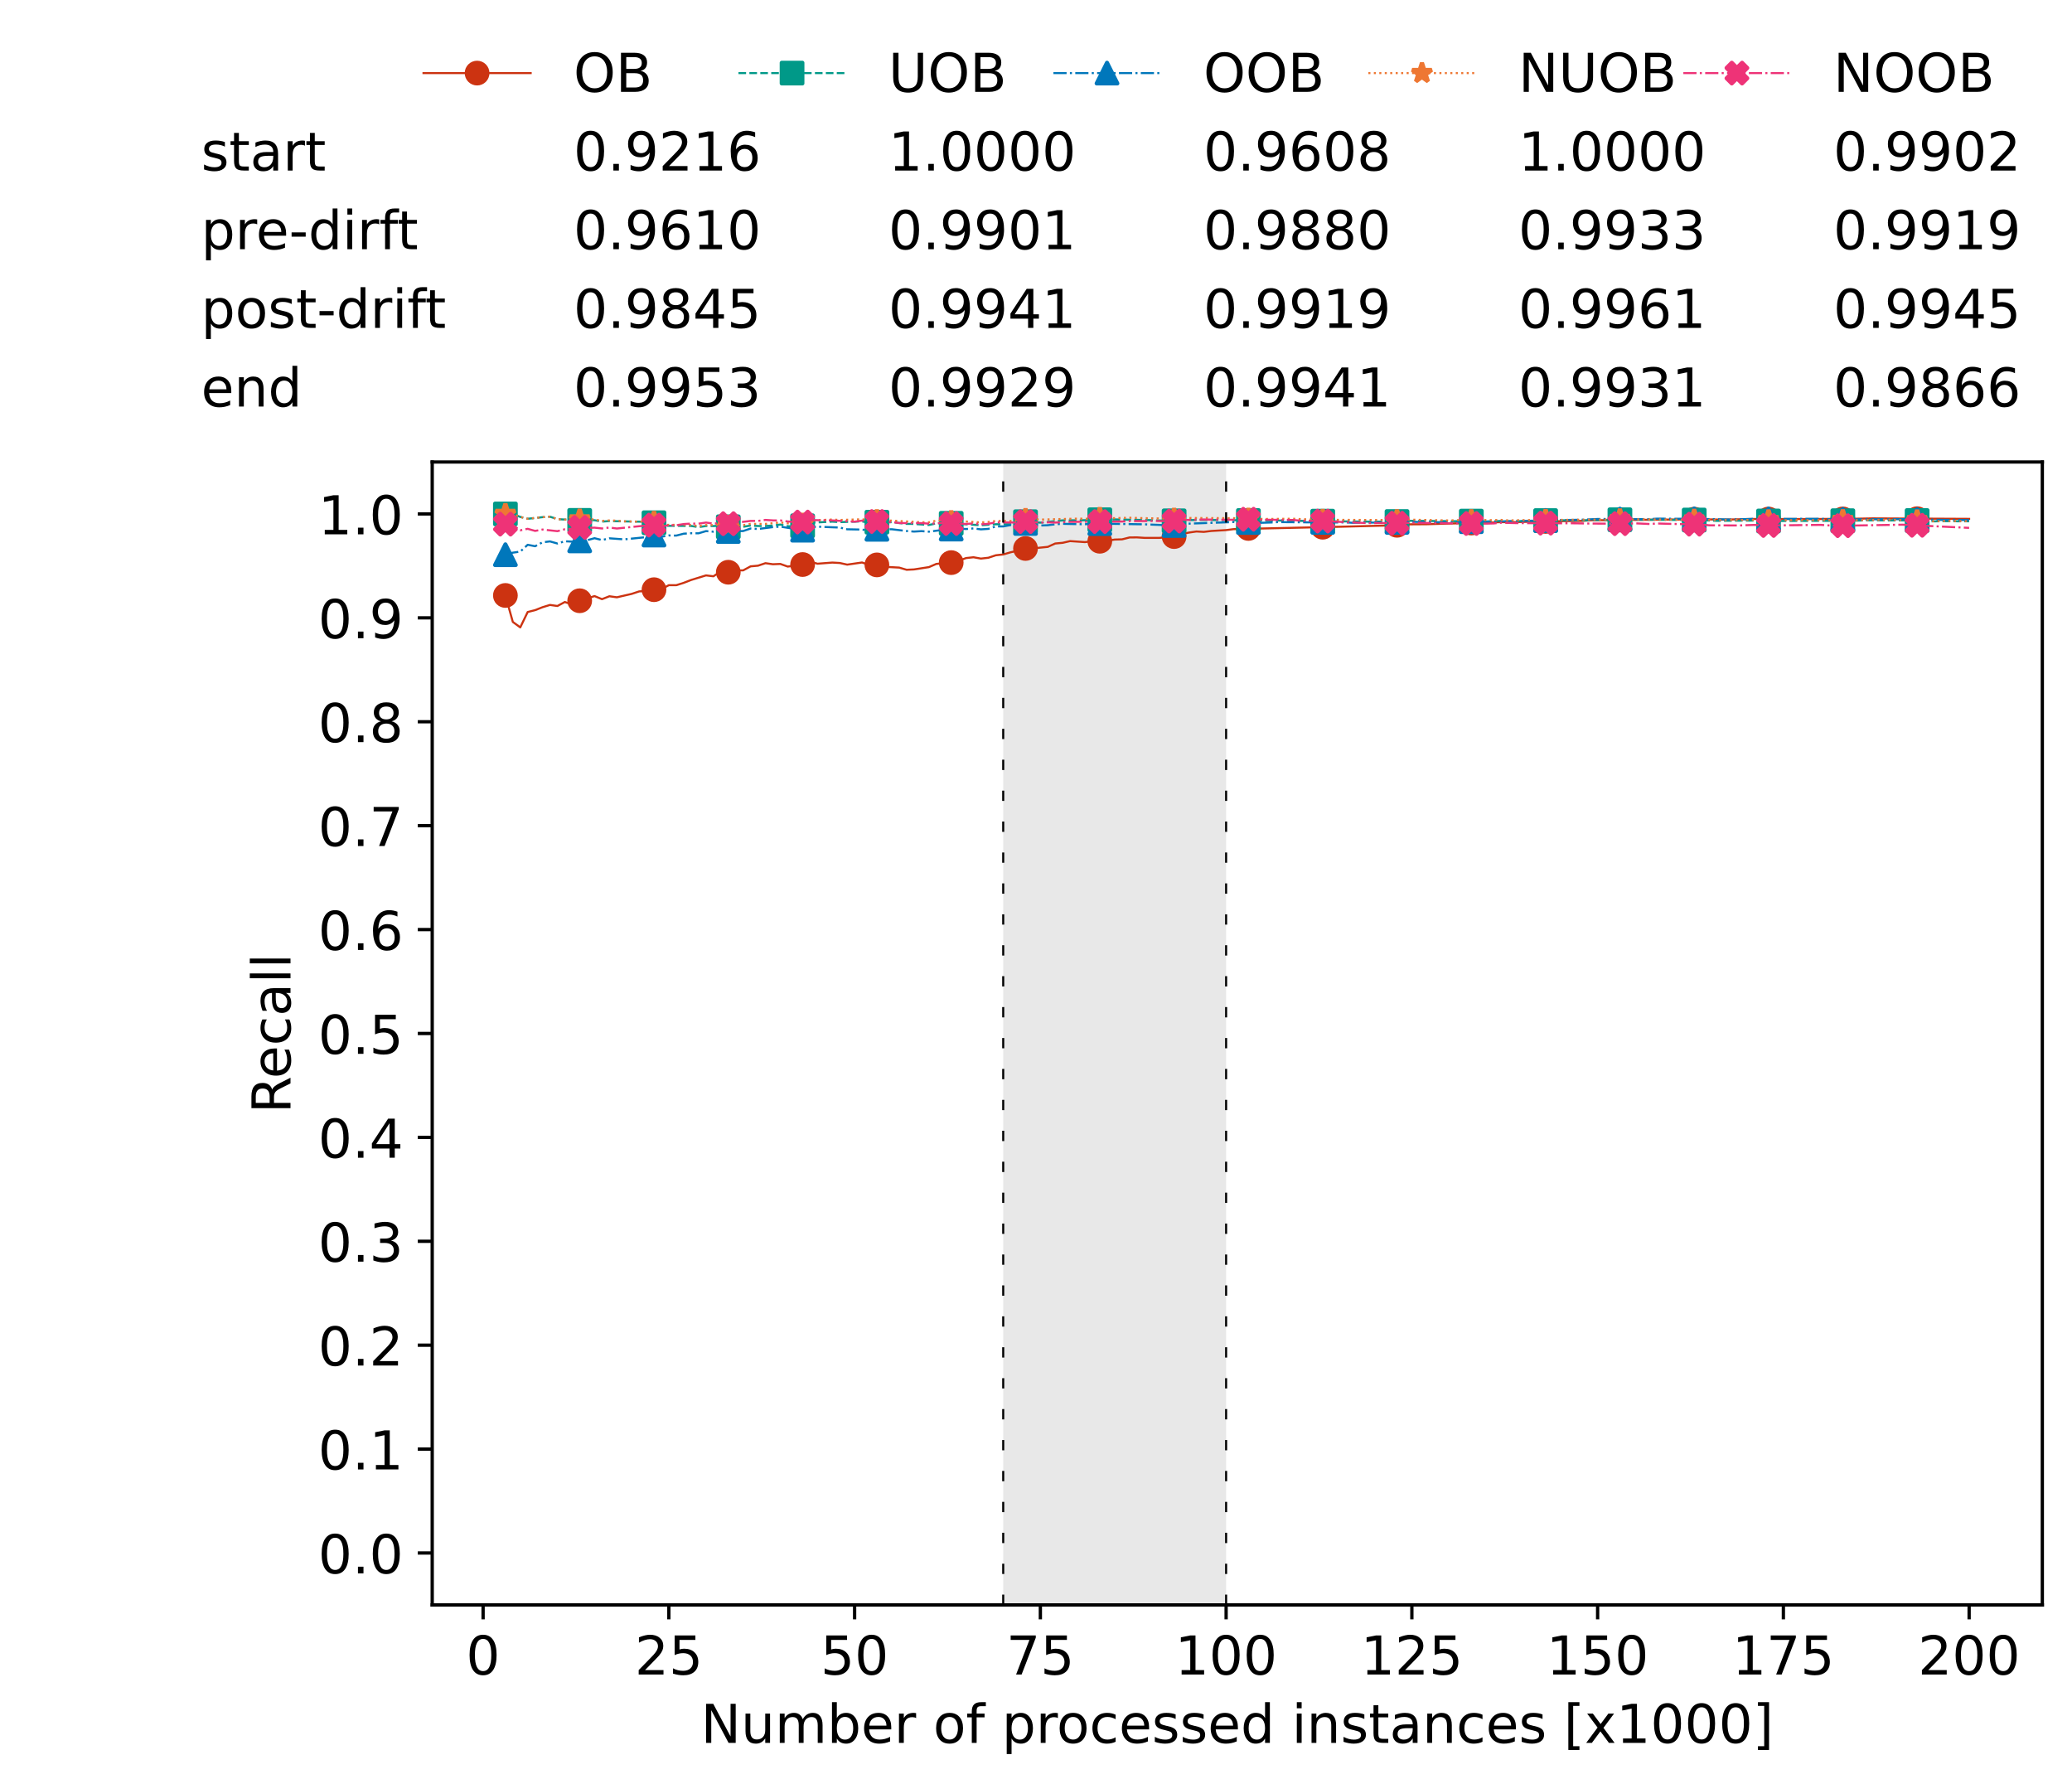 <?xml version="1.0" encoding="utf-8" standalone="no"?>
<!DOCTYPE svg PUBLIC "-//W3C//DTD SVG 1.1//EN"
  "http://www.w3.org/Graphics/SVG/1.1/DTD/svg11.dtd">
<!-- Created with matplotlib (https://matplotlib.org/) -->
<svg height="432.615pt" version="1.1" viewBox="0 0 502.65 432.615" width="502.65pt" xmlns="http://www.w3.org/2000/svg" xmlns:xlink="http://www.w3.org/1999/xlink">
 <defs>
  <style type="text/css">*{stroke-linecap:butt;stroke-linejoin:round;}</style>
 </defs>
 <g id="figure_1">
  <g id="patch_1">
   <path d="M 0 432.615 
L 502.65 432.615 
L 502.65 0 
L 0 0 
z
" style="fill:#ffffff;"/>
  </g>
  <g id="axes_1">
   <g id="patch_2">
    <path d="M 104.85 389.252 
L 495.45 389.252 
L 495.45 112.052 
L 104.85 112.052 
z
" style="fill:#ffffff;"/>
   </g>
   <g id="patch_3">
    <path clip-path="url(#p97d2d7f292)" d="M 297.446 389.252 
L 297.446 112.052 
L 243.372 112.052 
L 243.372 389.252 
z
" style="fill:#d3d3d3;opacity:0.5;"/>
   </g>
   <g id="matplotlib.axis_1">
    <g id="xtick_1">
     <g id="line2d_1">
      <defs>
       <path d="M 0 0 
L 0 3.5 
" id="me6f7df42e2" style="stroke:#000000;stroke-width:0.8;"/>
      </defs>
      <g>
       <use style="stroke:#000000;stroke-width:0.8;" x="117.197" xlink:href="#me6f7df42e2" y="389.252"/>
      </g>
     </g>
     <g id="text_1">
      <!-- 0 -->
      <g transform="translate(113.061 406.13)scale(0.13 -0.13)">
       <defs>
        <path d="M 31.781 66.406 
Q 24.172 66.406 20.328 58.906 
Q 16.5 51.422 16.5 36.375 
Q 16.5 21.391 20.328 13.891 
Q 24.172 6.391 31.781 6.391 
Q 39.453 6.391 43.281 13.891 
Q 47.125 21.391 47.125 36.375 
Q 47.125 51.422 43.281 58.906 
Q 39.453 66.406 31.781 66.406 
z
M 31.781 74.219 
Q 44.047 74.219 50.516 64.516 
Q 56.984 54.828 56.984 36.375 
Q 56.984 17.969 50.516 8.266 
Q 44.047 -1.422 31.781 -1.422 
Q 19.531 -1.422 13.062 8.266 
Q 6.594 17.969 6.594 36.375 
Q 6.594 54.828 13.062 64.516 
Q 19.531 74.219 31.781 74.219 
z
" id="DejaVuSans-48"/>
       </defs>
       <use xlink:href="#DejaVuSans-48"/>
      </g>
     </g>
    </g>
    <g id="xtick_2">
     <g id="line2d_2">
      <g>
       <use style="stroke:#000000;stroke-width:0.8;" x="162.259" xlink:href="#me6f7df42e2" y="389.252"/>
      </g>
     </g>
     <g id="text_2">
      <!-- 25 -->
      <g transform="translate(153.988 406.13)scale(0.13 -0.13)">
       <defs>
        <path d="M 19.188 8.297 
L 53.609 8.297 
L 53.609 0 
L 7.328 0 
L 7.328 8.297 
Q 12.938 14.109 22.625 23.891 
Q 32.328 33.688 34.812 36.531 
Q 39.547 41.844 41.422 45.531 
Q 43.312 49.219 43.312 52.781 
Q 43.312 58.594 39.234 62.25 
Q 35.156 65.922 28.609 65.922 
Q 23.969 65.922 18.812 64.312 
Q 13.672 62.703 7.812 59.422 
L 7.812 69.391 
Q 13.766 71.781 18.938 73 
Q 24.125 74.219 28.422 74.219 
Q 39.75 74.219 46.484 68.547 
Q 53.219 62.891 53.219 53.422 
Q 53.219 48.922 51.531 44.891 
Q 49.859 40.875 45.406 35.406 
Q 44.188 33.984 37.641 27.219 
Q 31.109 20.453 19.188 8.297 
z
" id="DejaVuSans-50"/>
        <path d="M 10.797 72.906 
L 49.516 72.906 
L 49.516 64.594 
L 19.828 64.594 
L 19.828 46.734 
Q 21.969 47.469 24.109 47.828 
Q 26.266 48.188 28.422 48.188 
Q 40.625 48.188 47.75 41.5 
Q 54.891 34.812 54.891 23.391 
Q 54.891 11.625 47.562 5.094 
Q 40.234 -1.422 26.906 -1.422 
Q 22.312 -1.422 17.547 -0.641 
Q 12.797 0.141 7.719 1.703 
L 7.719 11.625 
Q 12.109 9.234 16.797 8.062 
Q 21.484 6.891 26.703 6.891 
Q 35.156 6.891 40.078 11.328 
Q 45.016 15.766 45.016 23.391 
Q 45.016 31 40.078 35.438 
Q 35.156 39.891 26.703 39.891 
Q 22.75 39.891 18.812 39.016 
Q 14.891 38.141 10.797 36.281 
z
" id="DejaVuSans-53"/>
       </defs>
       <use xlink:href="#DejaVuSans-50"/>
       <use x="63.623" xlink:href="#DejaVuSans-53"/>
      </g>
     </g>
    </g>
    <g id="xtick_3">
     <g id="line2d_3">
      <g>
       <use style="stroke:#000000;stroke-width:0.8;" x="207.322" xlink:href="#me6f7df42e2" y="389.252"/>
      </g>
     </g>
     <g id="text_3">
      <!-- 50 -->
      <g transform="translate(199.05 406.13)scale(0.13 -0.13)">
       <use xlink:href="#DejaVuSans-53"/>
       <use x="63.623" xlink:href="#DejaVuSans-48"/>
      </g>
     </g>
    </g>
    <g id="xtick_4">
     <g id="line2d_4">
      <g>
       <use style="stroke:#000000;stroke-width:0.8;" x="252.384" xlink:href="#me6f7df42e2" y="389.252"/>
      </g>
     </g>
     <g id="text_4">
      <!-- 75 -->
      <g transform="translate(244.113 406.13)scale(0.13 -0.13)">
       <defs>
        <path d="M 8.203 72.906 
L 55.078 72.906 
L 55.078 68.703 
L 28.609 0 
L 18.312 0 
L 43.219 64.594 
L 8.203 64.594 
z
" id="DejaVuSans-55"/>
       </defs>
       <use xlink:href="#DejaVuSans-55"/>
       <use x="63.623" xlink:href="#DejaVuSans-53"/>
      </g>
     </g>
    </g>
    <g id="xtick_5">
     <g id="line2d_5">
      <g>
       <use style="stroke:#000000;stroke-width:0.8;" x="297.446" xlink:href="#me6f7df42e2" y="389.252"/>
      </g>
     </g>
     <g id="text_5">
      <!-- 100 -->
      <g transform="translate(285.039 406.13)scale(0.13 -0.13)">
       <defs>
        <path d="M 12.406 8.297 
L 28.516 8.297 
L 28.516 63.922 
L 10.984 60.406 
L 10.984 69.391 
L 28.422 72.906 
L 38.281 72.906 
L 38.281 8.297 
L 54.391 8.297 
L 54.391 0 
L 12.406 0 
z
" id="DejaVuSans-49"/>
       </defs>
       <use xlink:href="#DejaVuSans-49"/>
       <use x="63.623" xlink:href="#DejaVuSans-48"/>
       <use x="127.246" xlink:href="#DejaVuSans-48"/>
      </g>
     </g>
    </g>
    <g id="xtick_6">
     <g id="line2d_6">
      <g>
       <use style="stroke:#000000;stroke-width:0.8;" x="342.509" xlink:href="#me6f7df42e2" y="389.252"/>
      </g>
     </g>
     <g id="text_6">
      <!-- 125 -->
      <g transform="translate(330.102 406.13)scale(0.13 -0.13)">
       <use xlink:href="#DejaVuSans-49"/>
       <use x="63.623" xlink:href="#DejaVuSans-50"/>
       <use x="127.246" xlink:href="#DejaVuSans-53"/>
      </g>
     </g>
    </g>
    <g id="xtick_7">
     <g id="line2d_7">
      <g>
       <use style="stroke:#000000;stroke-width:0.8;" x="387.571" xlink:href="#me6f7df42e2" y="389.252"/>
      </g>
     </g>
     <g id="text_7">
      <!-- 150 -->
      <g transform="translate(375.164 406.13)scale(0.13 -0.13)">
       <use xlink:href="#DejaVuSans-49"/>
       <use x="63.623" xlink:href="#DejaVuSans-53"/>
       <use x="127.246" xlink:href="#DejaVuSans-48"/>
      </g>
     </g>
    </g>
    <g id="xtick_8">
     <g id="line2d_8">
      <g>
       <use style="stroke:#000000;stroke-width:0.8;" x="432.633" xlink:href="#me6f7df42e2" y="389.252"/>
      </g>
     </g>
     <g id="text_8">
      <!-- 175 -->
      <g transform="translate(420.226 406.13)scale(0.13 -0.13)">
       <use xlink:href="#DejaVuSans-49"/>
       <use x="63.623" xlink:href="#DejaVuSans-55"/>
       <use x="127.246" xlink:href="#DejaVuSans-53"/>
      </g>
     </g>
    </g>
    <g id="xtick_9">
     <g id="line2d_9">
      <g>
       <use style="stroke:#000000;stroke-width:0.8;" x="477.695" xlink:href="#me6f7df42e2" y="389.252"/>
      </g>
     </g>
     <g id="text_9">
      <!-- 200 -->
      <g transform="translate(465.289 406.13)scale(0.13 -0.13)">
       <use xlink:href="#DejaVuSans-50"/>
       <use x="63.623" xlink:href="#DejaVuSans-48"/>
       <use x="127.246" xlink:href="#DejaVuSans-48"/>
      </g>
     </g>
    </g>
    <g id="text_10">
     <!-- Number of processed instances [x1000] -->
     <g transform="translate(170.025 422.711)scale(0.13 -0.13)">
      <defs>
       <path d="M 9.812 72.906 
L 23.094 72.906 
L 55.422 11.922 
L 55.422 72.906 
L 64.984 72.906 
L 64.984 0 
L 51.703 0 
L 19.391 60.984 
L 19.391 0 
L 9.812 0 
z
" id="DejaVuSans-78"/>
       <path d="M 8.5 21.578 
L 8.5 54.688 
L 17.484 54.688 
L 17.484 21.922 
Q 17.484 14.156 20.5 10.266 
Q 23.531 6.391 29.594 6.391 
Q 36.859 6.391 41.078 11.031 
Q 45.312 15.672 45.312 23.688 
L 45.312 54.688 
L 54.297 54.688 
L 54.297 0 
L 45.312 0 
L 45.312 8.406 
Q 42.047 3.422 37.719 1 
Q 33.406 -1.422 27.688 -1.422 
Q 18.266 -1.422 13.375 4.438 
Q 8.5 10.297 8.5 21.578 
z
M 31.109 56 
z
" id="DejaVuSans-117"/>
       <path d="M 52 44.188 
Q 55.375 50.25 60.062 53.125 
Q 64.75 56 71.094 56 
Q 79.641 56 84.281 50.016 
Q 88.922 44.047 88.922 33.016 
L 88.922 0 
L 79.891 0 
L 79.891 32.719 
Q 79.891 40.578 77.094 44.375 
Q 74.312 48.188 68.609 48.188 
Q 61.625 48.188 57.562 43.547 
Q 53.516 38.922 53.516 30.906 
L 53.516 0 
L 44.484 0 
L 44.484 32.719 
Q 44.484 40.625 41.703 44.406 
Q 38.922 48.188 33.109 48.188 
Q 26.219 48.188 22.156 43.531 
Q 18.109 38.875 18.109 30.906 
L 18.109 0 
L 9.078 0 
L 9.078 54.688 
L 18.109 54.688 
L 18.109 46.188 
Q 21.188 51.219 25.484 53.609 
Q 29.781 56 35.688 56 
Q 41.656 56 45.828 52.969 
Q 50 49.953 52 44.188 
z
" id="DejaVuSans-109"/>
       <path d="M 48.688 27.297 
Q 48.688 37.203 44.609 42.844 
Q 40.531 48.484 33.406 48.484 
Q 26.266 48.484 22.188 42.844 
Q 18.109 37.203 18.109 27.297 
Q 18.109 17.391 22.188 11.75 
Q 26.266 6.109 33.406 6.109 
Q 40.531 6.109 44.609 11.75 
Q 48.688 17.391 48.688 27.297 
z
M 18.109 46.391 
Q 20.953 51.266 25.266 53.625 
Q 29.594 56 35.594 56 
Q 45.562 56 51.781 48.094 
Q 58.016 40.188 58.016 27.297 
Q 58.016 14.406 51.781 6.484 
Q 45.562 -1.422 35.594 -1.422 
Q 29.594 -1.422 25.266 0.953 
Q 20.953 3.328 18.109 8.203 
L 18.109 0 
L 9.078 0 
L 9.078 75.984 
L 18.109 75.984 
z
" id="DejaVuSans-98"/>
       <path d="M 56.203 29.594 
L 56.203 25.203 
L 14.891 25.203 
Q 15.484 15.922 20.484 11.062 
Q 25.484 6.203 34.422 6.203 
Q 39.594 6.203 44.453 7.469 
Q 49.312 8.734 54.109 11.281 
L 54.109 2.781 
Q 49.266 0.734 44.188 -0.344 
Q 39.109 -1.422 33.891 -1.422 
Q 20.797 -1.422 13.156 6.188 
Q 5.516 13.812 5.516 26.812 
Q 5.516 40.234 12.766 48.109 
Q 20.016 56 32.328 56 
Q 43.359 56 49.781 48.891 
Q 56.203 41.797 56.203 29.594 
z
M 47.219 32.234 
Q 47.125 39.594 43.094 43.984 
Q 39.062 48.391 32.422 48.391 
Q 24.906 48.391 20.391 44.141 
Q 15.875 39.891 15.188 32.172 
z
" id="DejaVuSans-101"/>
       <path d="M 41.109 46.297 
Q 39.594 47.172 37.812 47.578 
Q 36.031 48 33.891 48 
Q 26.266 48 22.188 43.047 
Q 18.109 38.094 18.109 28.812 
L 18.109 0 
L 9.078 0 
L 9.078 54.688 
L 18.109 54.688 
L 18.109 46.188 
Q 20.953 51.172 25.484 53.578 
Q 30.031 56 36.531 56 
Q 37.453 56 38.578 55.875 
Q 39.703 55.766 41.062 55.516 
z
" id="DejaVuSans-114"/>
       <path id="DejaVuSans-32"/>
       <path d="M 30.609 48.391 
Q 23.391 48.391 19.188 42.75 
Q 14.984 37.109 14.984 27.297 
Q 14.984 17.484 19.156 11.844 
Q 23.344 6.203 30.609 6.203 
Q 37.797 6.203 41.984 11.859 
Q 46.188 17.531 46.188 27.297 
Q 46.188 37.016 41.984 42.703 
Q 37.797 48.391 30.609 48.391 
z
M 30.609 56 
Q 42.328 56 49.016 48.375 
Q 55.719 40.766 55.719 27.297 
Q 55.719 13.875 49.016 6.219 
Q 42.328 -1.422 30.609 -1.422 
Q 18.844 -1.422 12.172 6.219 
Q 5.516 13.875 5.516 27.297 
Q 5.516 40.766 12.172 48.375 
Q 18.844 56 30.609 56 
z
" id="DejaVuSans-111"/>
       <path d="M 37.109 75.984 
L 37.109 68.5 
L 28.516 68.5 
Q 23.688 68.5 21.797 66.547 
Q 19.922 64.594 19.922 59.516 
L 19.922 54.688 
L 34.719 54.688 
L 34.719 47.703 
L 19.922 47.703 
L 19.922 0 
L 10.891 0 
L 10.891 47.703 
L 2.297 47.703 
L 2.297 54.688 
L 10.891 54.688 
L 10.891 58.5 
Q 10.891 67.625 15.141 71.797 
Q 19.391 75.984 28.609 75.984 
z
" id="DejaVuSans-102"/>
       <path d="M 18.109 8.203 
L 18.109 -20.797 
L 9.078 -20.797 
L 9.078 54.688 
L 18.109 54.688 
L 18.109 46.391 
Q 20.953 51.266 25.266 53.625 
Q 29.594 56 35.594 56 
Q 45.562 56 51.781 48.094 
Q 58.016 40.188 58.016 27.297 
Q 58.016 14.406 51.781 6.484 
Q 45.562 -1.422 35.594 -1.422 
Q 29.594 -1.422 25.266 0.953 
Q 20.953 3.328 18.109 8.203 
z
M 48.688 27.297 
Q 48.688 37.203 44.609 42.844 
Q 40.531 48.484 33.406 48.484 
Q 26.266 48.484 22.188 42.844 
Q 18.109 37.203 18.109 27.297 
Q 18.109 17.391 22.188 11.75 
Q 26.266 6.109 33.406 6.109 
Q 40.531 6.109 44.609 11.75 
Q 48.688 17.391 48.688 27.297 
z
" id="DejaVuSans-112"/>
       <path d="M 48.781 52.594 
L 48.781 44.188 
Q 44.969 46.297 41.141 47.344 
Q 37.312 48.391 33.406 48.391 
Q 24.656 48.391 19.812 42.844 
Q 14.984 37.312 14.984 27.297 
Q 14.984 17.281 19.812 11.734 
Q 24.656 6.203 33.406 6.203 
Q 37.312 6.203 41.141 7.25 
Q 44.969 8.297 48.781 10.406 
L 48.781 2.094 
Q 45.016 0.344 40.984 -0.531 
Q 36.969 -1.422 32.422 -1.422 
Q 20.062 -1.422 12.781 6.344 
Q 5.516 14.109 5.516 27.297 
Q 5.516 40.672 12.859 48.328 
Q 20.219 56 33.016 56 
Q 37.156 56 41.109 55.141 
Q 45.062 54.297 48.781 52.594 
z
" id="DejaVuSans-99"/>
       <path d="M 44.281 53.078 
L 44.281 44.578 
Q 40.484 46.531 36.375 47.5 
Q 32.281 48.484 27.875 48.484 
Q 21.188 48.484 17.844 46.438 
Q 14.5 44.391 14.5 40.281 
Q 14.5 37.156 16.891 35.375 
Q 19.281 33.594 26.516 31.984 
L 29.594 31.297 
Q 39.156 29.25 43.188 25.516 
Q 47.219 21.781 47.219 15.094 
Q 47.219 7.469 41.188 3.016 
Q 35.156 -1.422 24.609 -1.422 
Q 20.219 -1.422 15.453 -0.562 
Q 10.688 0.297 5.422 2 
L 5.422 11.281 
Q 10.406 8.688 15.234 7.391 
Q 20.062 6.109 24.812 6.109 
Q 31.156 6.109 34.562 8.281 
Q 37.984 10.453 37.984 14.406 
Q 37.984 18.062 35.516 20.016 
Q 33.062 21.969 24.703 23.781 
L 21.578 24.516 
Q 13.234 26.266 9.516 29.906 
Q 5.812 33.547 5.812 39.891 
Q 5.812 47.609 11.281 51.797 
Q 16.75 56 26.812 56 
Q 31.781 56 36.172 55.266 
Q 40.578 54.547 44.281 53.078 
z
" id="DejaVuSans-115"/>
       <path d="M 45.406 46.391 
L 45.406 75.984 
L 54.391 75.984 
L 54.391 0 
L 45.406 0 
L 45.406 8.203 
Q 42.578 3.328 38.25 0.953 
Q 33.938 -1.422 27.875 -1.422 
Q 17.969 -1.422 11.734 6.484 
Q 5.516 14.406 5.516 27.297 
Q 5.516 40.188 11.734 48.094 
Q 17.969 56 27.875 56 
Q 33.938 56 38.25 53.625 
Q 42.578 51.266 45.406 46.391 
z
M 14.797 27.297 
Q 14.797 17.391 18.875 11.75 
Q 22.953 6.109 30.078 6.109 
Q 37.203 6.109 41.297 11.75 
Q 45.406 17.391 45.406 27.297 
Q 45.406 37.203 41.297 42.844 
Q 37.203 48.484 30.078 48.484 
Q 22.953 48.484 18.875 42.844 
Q 14.797 37.203 14.797 27.297 
z
" id="DejaVuSans-100"/>
       <path d="M 9.422 54.688 
L 18.406 54.688 
L 18.406 0 
L 9.422 0 
z
M 9.422 75.984 
L 18.406 75.984 
L 18.406 64.594 
L 9.422 64.594 
z
" id="DejaVuSans-105"/>
       <path d="M 54.891 33.016 
L 54.891 0 
L 45.906 0 
L 45.906 32.719 
Q 45.906 40.484 42.875 44.328 
Q 39.844 48.188 33.797 48.188 
Q 26.516 48.188 22.312 43.547 
Q 18.109 38.922 18.109 30.906 
L 18.109 0 
L 9.078 0 
L 9.078 54.688 
L 18.109 54.688 
L 18.109 46.188 
Q 21.344 51.125 25.703 53.562 
Q 30.078 56 35.797 56 
Q 45.219 56 50.047 50.172 
Q 54.891 44.344 54.891 33.016 
z
" id="DejaVuSans-110"/>
       <path d="M 18.312 70.219 
L 18.312 54.688 
L 36.812 54.688 
L 36.812 47.703 
L 18.312 47.703 
L 18.312 18.016 
Q 18.312 11.328 20.141 9.422 
Q 21.969 7.516 27.594 7.516 
L 36.812 7.516 
L 36.812 0 
L 27.594 0 
Q 17.188 0 13.234 3.875 
Q 9.281 7.766 9.281 18.016 
L 9.281 47.703 
L 2.688 47.703 
L 2.688 54.688 
L 9.281 54.688 
L 9.281 70.219 
z
" id="DejaVuSans-116"/>
       <path d="M 34.281 27.484 
Q 23.391 27.484 19.188 25 
Q 14.984 22.516 14.984 16.5 
Q 14.984 11.719 18.141 8.906 
Q 21.297 6.109 26.703 6.109 
Q 34.188 6.109 38.703 11.406 
Q 43.219 16.703 43.219 25.484 
L 43.219 27.484 
z
M 52.203 31.203 
L 52.203 0 
L 43.219 0 
L 43.219 8.297 
Q 40.141 3.328 35.547 0.953 
Q 30.953 -1.422 24.312 -1.422 
Q 15.922 -1.422 10.953 3.297 
Q 6 8.016 6 15.922 
Q 6 25.141 12.172 29.828 
Q 18.359 34.516 30.609 34.516 
L 43.219 34.516 
L 43.219 35.406 
Q 43.219 41.609 39.141 45 
Q 35.062 48.391 27.688 48.391 
Q 23 48.391 18.547 47.266 
Q 14.109 46.141 10.016 43.891 
L 10.016 52.203 
Q 14.938 54.109 19.578 55.047 
Q 24.219 56 28.609 56 
Q 40.484 56 46.344 49.844 
Q 52.203 43.703 52.203 31.203 
z
" id="DejaVuSans-97"/>
       <path d="M 8.594 75.984 
L 29.297 75.984 
L 29.297 69 
L 17.578 69 
L 17.578 -6.203 
L 29.297 -6.203 
L 29.297 -13.188 
L 8.594 -13.188 
z
" id="DejaVuSans-91"/>
       <path d="M 54.891 54.688 
L 35.109 28.078 
L 55.906 0 
L 45.312 0 
L 29.391 21.484 
L 13.484 0 
L 2.875 0 
L 24.125 28.609 
L 4.688 54.688 
L 15.281 54.688 
L 29.781 35.203 
L 44.281 54.688 
z
" id="DejaVuSans-120"/>
       <path d="M 30.422 75.984 
L 30.422 -13.188 
L 9.719 -13.188 
L 9.719 -6.203 
L 21.391 -6.203 
L 21.391 69 
L 9.719 69 
L 9.719 75.984 
z
" id="DejaVuSans-93"/>
      </defs>
      <use xlink:href="#DejaVuSans-78"/>
      <use x="74.805" xlink:href="#DejaVuSans-117"/>
      <use x="138.184" xlink:href="#DejaVuSans-109"/>
      <use x="235.596" xlink:href="#DejaVuSans-98"/>
      <use x="299.072" xlink:href="#DejaVuSans-101"/>
      <use x="360.596" xlink:href="#DejaVuSans-114"/>
      <use x="401.709" xlink:href="#DejaVuSans-32"/>
      <use x="433.496" xlink:href="#DejaVuSans-111"/>
      <use x="494.678" xlink:href="#DejaVuSans-102"/>
      <use x="529.883" xlink:href="#DejaVuSans-32"/>
      <use x="561.67" xlink:href="#DejaVuSans-112"/>
      <use x="625.146" xlink:href="#DejaVuSans-114"/>
      <use x="664.01" xlink:href="#DejaVuSans-111"/>
      <use x="725.191" xlink:href="#DejaVuSans-99"/>
      <use x="780.172" xlink:href="#DejaVuSans-101"/>
      <use x="841.695" xlink:href="#DejaVuSans-115"/>
      <use x="893.795" xlink:href="#DejaVuSans-115"/>
      <use x="945.895" xlink:href="#DejaVuSans-101"/>
      <use x="1007.418" xlink:href="#DejaVuSans-100"/>
      <use x="1070.895" xlink:href="#DejaVuSans-32"/>
      <use x="1102.682" xlink:href="#DejaVuSans-105"/>
      <use x="1130.465" xlink:href="#DejaVuSans-110"/>
      <use x="1193.844" xlink:href="#DejaVuSans-115"/>
      <use x="1245.943" xlink:href="#DejaVuSans-116"/>
      <use x="1285.152" xlink:href="#DejaVuSans-97"/>
      <use x="1346.432" xlink:href="#DejaVuSans-110"/>
      <use x="1409.811" xlink:href="#DejaVuSans-99"/>
      <use x="1464.791" xlink:href="#DejaVuSans-101"/>
      <use x="1526.314" xlink:href="#DejaVuSans-115"/>
      <use x="1578.414" xlink:href="#DejaVuSans-32"/>
      <use x="1610.201" xlink:href="#DejaVuSans-91"/>
      <use x="1649.215" xlink:href="#DejaVuSans-120"/>
      <use x="1708.395" xlink:href="#DejaVuSans-49"/>
      <use x="1772.018" xlink:href="#DejaVuSans-48"/>
      <use x="1835.641" xlink:href="#DejaVuSans-48"/>
      <use x="1899.264" xlink:href="#DejaVuSans-48"/>
      <use x="1962.887" xlink:href="#DejaVuSans-93"/>
     </g>
    </g>
   </g>
   <g id="matplotlib.axis_2">
    <g id="ytick_1">
     <g id="line2d_10">
      <defs>
       <path d="M 0 0 
L -3.5 0 
" id="m2ffcd1ba8e" style="stroke:#000000;stroke-width:0.8;"/>
      </defs>
      <g>
       <use style="stroke:#000000;stroke-width:0.8;" x="104.85" xlink:href="#m2ffcd1ba8e" y="376.652"/>
      </g>
     </g>
     <g id="text_11">
      <!-- 0.0 -->
      <g transform="translate(77.176 381.591)scale(0.13 -0.13)">
       <defs>
        <path d="M 10.688 12.406 
L 21 12.406 
L 21 0 
L 10.688 0 
z
" id="DejaVuSans-46"/>
       </defs>
       <use xlink:href="#DejaVuSans-48"/>
       <use x="63.623" xlink:href="#DejaVuSans-46"/>
       <use x="95.41" xlink:href="#DejaVuSans-48"/>
      </g>
     </g>
    </g>
    <g id="ytick_2">
     <g id="line2d_11">
      <g>
       <use style="stroke:#000000;stroke-width:0.8;" x="104.85" xlink:href="#m2ffcd1ba8e" y="351.452"/>
      </g>
     </g>
     <g id="text_12">
      <!-- 0.1 -->
      <g transform="translate(77.176 356.391)scale(0.13 -0.13)">
       <use xlink:href="#DejaVuSans-48"/>
       <use x="63.623" xlink:href="#DejaVuSans-46"/>
       <use x="95.41" xlink:href="#DejaVuSans-49"/>
      </g>
     </g>
    </g>
    <g id="ytick_3">
     <g id="line2d_12">
      <g>
       <use style="stroke:#000000;stroke-width:0.8;" x="104.85" xlink:href="#m2ffcd1ba8e" y="326.252"/>
      </g>
     </g>
     <g id="text_13">
      <!-- 0.2 -->
      <g transform="translate(77.176 331.191)scale(0.13 -0.13)">
       <use xlink:href="#DejaVuSans-48"/>
       <use x="63.623" xlink:href="#DejaVuSans-46"/>
       <use x="95.41" xlink:href="#DejaVuSans-50"/>
      </g>
     </g>
    </g>
    <g id="ytick_4">
     <g id="line2d_13">
      <g>
       <use style="stroke:#000000;stroke-width:0.8;" x="104.85" xlink:href="#m2ffcd1ba8e" y="301.052"/>
      </g>
     </g>
     <g id="text_14">
      <!-- 0.3 -->
      <g transform="translate(77.176 305.991)scale(0.13 -0.13)">
       <defs>
        <path d="M 40.578 39.312 
Q 47.656 37.797 51.625 33 
Q 55.609 28.219 55.609 21.188 
Q 55.609 10.406 48.188 4.484 
Q 40.766 -1.422 27.094 -1.422 
Q 22.516 -1.422 17.656 -0.516 
Q 12.797 0.391 7.625 2.203 
L 7.625 11.719 
Q 11.719 9.328 16.594 8.109 
Q 21.484 6.891 26.812 6.891 
Q 36.078 6.891 40.938 10.547 
Q 45.797 14.203 45.797 21.188 
Q 45.797 27.641 41.281 31.266 
Q 36.766 34.906 28.719 34.906 
L 20.219 34.906 
L 20.219 43.016 
L 29.109 43.016 
Q 36.375 43.016 40.234 45.922 
Q 44.094 48.828 44.094 54.297 
Q 44.094 59.906 40.109 62.906 
Q 36.141 65.922 28.719 65.922 
Q 24.656 65.922 20.016 65.031 
Q 15.375 64.156 9.812 62.312 
L 9.812 71.094 
Q 15.438 72.656 20.344 73.438 
Q 25.25 74.219 29.594 74.219 
Q 40.828 74.219 47.359 69.109 
Q 53.906 64.016 53.906 55.328 
Q 53.906 49.266 50.438 45.094 
Q 46.969 40.922 40.578 39.312 
z
" id="DejaVuSans-51"/>
       </defs>
       <use xlink:href="#DejaVuSans-48"/>
       <use x="63.623" xlink:href="#DejaVuSans-46"/>
       <use x="95.41" xlink:href="#DejaVuSans-51"/>
      </g>
     </g>
    </g>
    <g id="ytick_5">
     <g id="line2d_14">
      <g>
       <use style="stroke:#000000;stroke-width:0.8;" x="104.85" xlink:href="#m2ffcd1ba8e" y="275.852"/>
      </g>
     </g>
     <g id="text_15">
      <!-- 0.4 -->
      <g transform="translate(77.176 280.791)scale(0.13 -0.13)">
       <defs>
        <path d="M 37.797 64.312 
L 12.891 25.391 
L 37.797 25.391 
z
M 35.203 72.906 
L 47.609 72.906 
L 47.609 25.391 
L 58.016 25.391 
L 58.016 17.188 
L 47.609 17.188 
L 47.609 0 
L 37.797 0 
L 37.797 17.188 
L 4.891 17.188 
L 4.891 26.703 
z
" id="DejaVuSans-52"/>
       </defs>
       <use xlink:href="#DejaVuSans-48"/>
       <use x="63.623" xlink:href="#DejaVuSans-46"/>
       <use x="95.41" xlink:href="#DejaVuSans-52"/>
      </g>
     </g>
    </g>
    <g id="ytick_6">
     <g id="line2d_15">
      <g>
       <use style="stroke:#000000;stroke-width:0.8;" x="104.85" xlink:href="#m2ffcd1ba8e" y="250.652"/>
      </g>
     </g>
     <g id="text_16">
      <!-- 0.5 -->
      <g transform="translate(77.176 255.591)scale(0.13 -0.13)">
       <use xlink:href="#DejaVuSans-48"/>
       <use x="63.623" xlink:href="#DejaVuSans-46"/>
       <use x="95.41" xlink:href="#DejaVuSans-53"/>
      </g>
     </g>
    </g>
    <g id="ytick_7">
     <g id="line2d_16">
      <g>
       <use style="stroke:#000000;stroke-width:0.8;" x="104.85" xlink:href="#m2ffcd1ba8e" y="225.452"/>
      </g>
     </g>
     <g id="text_17">
      <!-- 0.6 -->
      <g transform="translate(77.176 230.391)scale(0.13 -0.13)">
       <defs>
        <path d="M 33.016 40.375 
Q 26.375 40.375 22.484 35.828 
Q 18.609 31.297 18.609 23.391 
Q 18.609 15.531 22.484 10.953 
Q 26.375 6.391 33.016 6.391 
Q 39.656 6.391 43.531 10.953 
Q 47.406 15.531 47.406 23.391 
Q 47.406 31.297 43.531 35.828 
Q 39.656 40.375 33.016 40.375 
z
M 52.594 71.297 
L 52.594 62.312 
Q 48.875 64.062 45.094 64.984 
Q 41.312 65.922 37.594 65.922 
Q 27.828 65.922 22.672 59.328 
Q 17.531 52.734 16.797 39.406 
Q 19.672 43.656 24.016 45.922 
Q 28.375 48.188 33.594 48.188 
Q 44.578 48.188 50.953 41.516 
Q 57.328 34.859 57.328 23.391 
Q 57.328 12.156 50.688 5.359 
Q 44.047 -1.422 33.016 -1.422 
Q 20.359 -1.422 13.672 8.266 
Q 6.984 17.969 6.984 36.375 
Q 6.984 53.656 15.188 63.938 
Q 23.391 74.219 37.203 74.219 
Q 40.922 74.219 44.703 73.484 
Q 48.484 72.75 52.594 71.297 
z
" id="DejaVuSans-54"/>
       </defs>
       <use xlink:href="#DejaVuSans-48"/>
       <use x="63.623" xlink:href="#DejaVuSans-46"/>
       <use x="95.41" xlink:href="#DejaVuSans-54"/>
      </g>
     </g>
    </g>
    <g id="ytick_8">
     <g id="line2d_17">
      <g>
       <use style="stroke:#000000;stroke-width:0.8;" x="104.85" xlink:href="#m2ffcd1ba8e" y="200.252"/>
      </g>
     </g>
     <g id="text_18">
      <!-- 0.7 -->
      <g transform="translate(77.176 205.191)scale(0.13 -0.13)">
       <use xlink:href="#DejaVuSans-48"/>
       <use x="63.623" xlink:href="#DejaVuSans-46"/>
       <use x="95.41" xlink:href="#DejaVuSans-55"/>
      </g>
     </g>
    </g>
    <g id="ytick_9">
     <g id="line2d_18">
      <g>
       <use style="stroke:#000000;stroke-width:0.8;" x="104.85" xlink:href="#m2ffcd1ba8e" y="175.052"/>
      </g>
     </g>
     <g id="text_19">
      <!-- 0.8 -->
      <g transform="translate(77.176 179.991)scale(0.13 -0.13)">
       <defs>
        <path d="M 31.781 34.625 
Q 24.75 34.625 20.719 30.859 
Q 16.703 27.094 16.703 20.516 
Q 16.703 13.922 20.719 10.156 
Q 24.75 6.391 31.781 6.391 
Q 38.812 6.391 42.859 10.172 
Q 46.922 13.969 46.922 20.516 
Q 46.922 27.094 42.891 30.859 
Q 38.875 34.625 31.781 34.625 
z
M 21.922 38.812 
Q 15.578 40.375 12.031 44.719 
Q 8.5 49.078 8.5 55.328 
Q 8.5 64.062 14.719 69.141 
Q 20.953 74.219 31.781 74.219 
Q 42.672 74.219 48.875 69.141 
Q 55.078 64.062 55.078 55.328 
Q 55.078 49.078 51.531 44.719 
Q 48 40.375 41.703 38.812 
Q 48.828 37.156 52.797 32.312 
Q 56.781 27.484 56.781 20.516 
Q 56.781 9.906 50.312 4.234 
Q 43.844 -1.422 31.781 -1.422 
Q 19.734 -1.422 13.25 4.234 
Q 6.781 9.906 6.781 20.516 
Q 6.781 27.484 10.781 32.312 
Q 14.797 37.156 21.922 38.812 
z
M 18.312 54.391 
Q 18.312 48.734 21.844 45.562 
Q 25.391 42.391 31.781 42.391 
Q 38.141 42.391 41.719 45.562 
Q 45.312 48.734 45.312 54.391 
Q 45.312 60.062 41.719 63.234 
Q 38.141 66.406 31.781 66.406 
Q 25.391 66.406 21.844 63.234 
Q 18.312 60.062 18.312 54.391 
z
" id="DejaVuSans-56"/>
       </defs>
       <use xlink:href="#DejaVuSans-48"/>
       <use x="63.623" xlink:href="#DejaVuSans-46"/>
       <use x="95.41" xlink:href="#DejaVuSans-56"/>
      </g>
     </g>
    </g>
    <g id="ytick_10">
     <g id="line2d_19">
      <g>
       <use style="stroke:#000000;stroke-width:0.8;" x="104.85" xlink:href="#m2ffcd1ba8e" y="149.852"/>
      </g>
     </g>
     <g id="text_20">
      <!-- 0.9 -->
      <g transform="translate(77.176 154.791)scale(0.13 -0.13)">
       <defs>
        <path d="M 10.984 1.516 
L 10.984 10.5 
Q 14.703 8.734 18.5 7.812 
Q 22.312 6.891 25.984 6.891 
Q 35.75 6.891 40.891 13.453 
Q 46.047 20.016 46.781 33.406 
Q 43.953 29.203 39.594 26.953 
Q 35.25 24.703 29.984 24.703 
Q 19.047 24.703 12.672 31.312 
Q 6.297 37.938 6.297 49.422 
Q 6.297 60.641 12.938 67.422 
Q 19.578 74.219 30.609 74.219 
Q 43.266 74.219 49.922 64.516 
Q 56.594 54.828 56.594 36.375 
Q 56.594 19.141 48.406 8.859 
Q 40.234 -1.422 26.422 -1.422 
Q 22.703 -1.422 18.891 -0.688 
Q 15.094 0.047 10.984 1.516 
z
M 30.609 32.422 
Q 37.25 32.422 41.125 36.953 
Q 45.016 41.5 45.016 49.422 
Q 45.016 57.281 41.125 61.844 
Q 37.25 66.406 30.609 66.406 
Q 23.969 66.406 20.094 61.844 
Q 16.219 57.281 16.219 49.422 
Q 16.219 41.5 20.094 36.953 
Q 23.969 32.422 30.609 32.422 
z
" id="DejaVuSans-57"/>
       </defs>
       <use xlink:href="#DejaVuSans-48"/>
       <use x="63.623" xlink:href="#DejaVuSans-46"/>
       <use x="95.41" xlink:href="#DejaVuSans-57"/>
      </g>
     </g>
    </g>
    <g id="ytick_11">
     <g id="line2d_20">
      <g>
       <use style="stroke:#000000;stroke-width:0.8;" x="104.85" xlink:href="#m2ffcd1ba8e" y="124.652"/>
      </g>
     </g>
     <g id="text_21">
      <!-- 1.0 -->
      <g transform="translate(77.176 129.591)scale(0.13 -0.13)">
       <use xlink:href="#DejaVuSans-49"/>
       <use x="63.623" xlink:href="#DejaVuSans-46"/>
       <use x="95.41" xlink:href="#DejaVuSans-48"/>
      </g>
     </g>
    </g>
    <g id="text_22">
     <!-- Recall -->
     <g transform="translate(70.472 270.044)rotate(-90)scale(0.13 -0.13)">
      <defs>
       <path d="M 44.391 34.188 
Q 47.562 33.109 50.562 29.594 
Q 53.562 26.078 56.594 19.922 
L 66.609 0 
L 56 0 
L 46.688 18.703 
Q 43.062 26.031 39.672 28.422 
Q 36.281 30.812 30.422 30.812 
L 19.672 30.812 
L 19.672 0 
L 9.812 0 
L 9.812 72.906 
L 32.078 72.906 
Q 44.578 72.906 50.734 67.672 
Q 56.891 62.453 56.891 51.906 
Q 56.891 45.016 53.688 40.469 
Q 50.484 35.938 44.391 34.188 
z
M 19.672 64.797 
L 19.672 38.922 
L 32.078 38.922 
Q 39.203 38.922 42.844 42.219 
Q 46.484 45.516 46.484 51.906 
Q 46.484 58.297 42.844 61.547 
Q 39.203 64.797 32.078 64.797 
z
" id="DejaVuSans-82"/>
       <path d="M 9.422 75.984 
L 18.406 75.984 
L 18.406 0 
L 9.422 0 
z
" id="DejaVuSans-108"/>
      </defs>
      <use xlink:href="#DejaVuSans-82"/>
      <use x="64.982" xlink:href="#DejaVuSans-101"/>
      <use x="126.506" xlink:href="#DejaVuSans-99"/>
      <use x="181.486" xlink:href="#DejaVuSans-97"/>
      <use x="242.766" xlink:href="#DejaVuSans-108"/>
      <use x="270.549" xlink:href="#DejaVuSans-108"/>
     </g>
    </g>
   </g>
   <g id="line2d_21"/>
   <g id="line2d_22"/>
   <g id="line2d_23"/>
   <g id="line2d_24"/>
   <g id="line2d_25"/>
   <g id="line2d_26">
    <path clip-path="url(#p97d2d7f292)" d="M 122.605 144.417 
L 124.407 150.84 
L 126.21 152.162 
L 128.012 148.434 
L 129.815 147.98 
L 131.617 147.269 
L 133.419 146.719 
L 135.222 146.976 
L 137.024 146.009 
L 138.827 146.618 
L 140.629 145.702 
L 144.234 144.572 
L 146.037 145.318 
L 147.839 144.612 
L 149.642 144.865 
L 153.247 144.036 
L 155.049 143.439 
L 156.852 143.316 
L 158.654 143.021 
L 160.457 142.859 
L 162.259 141.929 
L 164.062 141.929 
L 165.864 141.358 
L 167.667 140.662 
L 171.272 139.553 
L 173.074 139.772 
L 174.877 138.542 
L 176.679 138.787 
L 178.482 138.343 
L 180.284 138.336 
L 182.087 137.36 
L 183.889 137.196 
L 185.692 136.591 
L 187.494 136.849 
L 189.297 136.774 
L 191.099 137.411 
L 194.704 136.92 
L 196.507 136.186 
L 198.309 136.72 
L 201.914 136.443 
L 203.717 136.543 
L 205.519 136.942 
L 209.124 136.422 
L 210.927 137.052 
L 212.729 137.007 
L 214.532 137.464 
L 218.137 137.661 
L 219.939 138.19 
L 221.742 138.104 
L 225.347 137.545 
L 227.149 136.768 
L 230.754 136.455 
L 232.557 136.01 
L 234.359 135.348 
L 236.162 135.152 
L 237.964 135.476 
L 239.767 135.273 
L 241.569 134.676 
L 243.372 134.477 
L 245.174 133.948 
L 246.976 133.547 
L 248.779 133.022 
L 250.581 133.001 
L 254.186 132.631 
L 255.989 131.821 
L 257.791 131.651 
L 259.594 131.235 
L 263.199 131.478 
L 265.001 131.274 
L 266.804 131.271 
L 268.606 131.154 
L 270.409 130.863 
L 272.211 130.809 
L 274.014 130.353 
L 275.816 130.333 
L 277.619 130.45 
L 281.224 130.457 
L 284.829 130.134 
L 286.631 129.56 
L 288.434 129.164 
L 290.236 128.903 
L 292.039 129 
L 293.841 128.779 
L 297.446 128.567 
L 299.249 128.335 
L 315.471 127.968 
L 324.484 127.766 
L 338.904 127.4 
L 340.706 127.177 
L 346.114 127.138 
L 351.521 126.979 
L 356.928 126.855 
L 362.336 126.717 
L 364.138 126.624 
L 365.941 126.677 
L 373.151 126.484 
L 383.966 126.33 
L 385.768 126.184 
L 391.176 126.146 
L 412.806 125.945 
L 418.213 126.032 
L 425.423 125.867 
L 429.028 125.887 
L 439.843 125.884 
L 450.658 125.798 
L 454.263 125.728 
L 477.695 125.841 
L 477.695 125.841 
" style="fill:none;stroke:#cc3311;stroke-linecap:square;stroke-width:0.5;"/>
    <defs>
     <path d="M 0 2.5 
C 0.663 2.5 1.299 2.237 1.768 1.768 
C 2.237 1.299 2.5 0.663 2.5 0 
C 2.5 -0.663 2.237 -1.299 1.768 -1.768 
C 1.299 -2.237 0.663 -2.5 0 -2.5 
C -0.663 -2.5 -1.299 -2.237 -1.768 -1.768 
C -2.237 -1.299 -2.5 -0.663 -2.5 0 
C -2.5 0.663 -2.237 1.299 -1.768 1.768 
C -1.299 2.237 -0.663 2.5 0 2.5 
z
" id="m40945a644a" style="stroke:#cc3311;"/>
    </defs>
    <g clip-path="url(#p97d2d7f292)">
     <use style="fill:#cc3311;stroke:#cc3311;" x="122.605" xlink:href="#m40945a644a" y="144.417"/>
     <use style="fill:#cc3311;stroke:#cc3311;" x="140.629" xlink:href="#m40945a644a" y="145.702"/>
     <use style="fill:#cc3311;stroke:#cc3311;" x="158.654" xlink:href="#m40945a644a" y="143.021"/>
     <use style="fill:#cc3311;stroke:#cc3311;" x="176.679" xlink:href="#m40945a644a" y="138.787"/>
     <use style="fill:#cc3311;stroke:#cc3311;" x="194.704" xlink:href="#m40945a644a" y="136.92"/>
     <use style="fill:#cc3311;stroke:#cc3311;" x="212.729" xlink:href="#m40945a644a" y="137.007"/>
     <use style="fill:#cc3311;stroke:#cc3311;" x="230.754" xlink:href="#m40945a644a" y="136.455"/>
     <use style="fill:#cc3311;stroke:#cc3311;" x="248.779" xlink:href="#m40945a644a" y="133.022"/>
     <use style="fill:#cc3311;stroke:#cc3311;" x="266.804" xlink:href="#m40945a644a" y="131.271"/>
     <use style="fill:#cc3311;stroke:#cc3311;" x="284.829" xlink:href="#m40945a644a" y="130.134"/>
     <use style="fill:#cc3311;stroke:#cc3311;" x="302.854" xlink:href="#m40945a644a" y="128.169"/>
     <use style="fill:#cc3311;stroke:#cc3311;" x="320.879" xlink:href="#m40945a644a" y="127.868"/>
     <use style="fill:#cc3311;stroke:#cc3311;" x="338.904" xlink:href="#m40945a644a" y="127.4"/>
     <use style="fill:#cc3311;stroke:#cc3311;" x="356.928" xlink:href="#m40945a644a" y="126.855"/>
     <use style="fill:#cc3311;stroke:#cc3311;" x="374.953" xlink:href="#m40945a644a" y="126.467"/>
     <use style="fill:#cc3311;stroke:#cc3311;" x="392.978" xlink:href="#m40945a644a" y="126.123"/>
     <use style="fill:#cc3311;stroke:#cc3311;" x="411.003" xlink:href="#m40945a644a" y="125.926"/>
     <use style="fill:#cc3311;stroke:#cc3311;" x="429.028" xlink:href="#m40945a644a" y="125.887"/>
     <use style="fill:#cc3311;stroke:#cc3311;" x="447.053" xlink:href="#m40945a644a" y="125.855"/>
     <use style="fill:#cc3311;stroke:#cc3311;" x="465.078" xlink:href="#m40945a644a" y="125.801"/>
    </g>
   </g>
   <g id="line2d_27"/>
   <g id="line2d_28"/>
   <g id="line2d_29"/>
   <g id="line2d_30"/>
   <g id="line2d_31">
    <path clip-path="url(#p97d2d7f292)" d="M 122.605 124.652 
L 124.407 124.652 
L 126.21 125.37 
L 128.012 125.82 
L 131.617 125.431 
L 133.419 125.32 
L 135.222 125.906 
L 140.629 126.213 
L 142.432 126.083 
L 144.234 126.182 
L 146.037 126.506 
L 147.839 126.382 
L 156.852 126.556 
L 158.654 126.788 
L 160.457 127.522 
L 167.667 127.561 
L 169.469 127.844 
L 171.272 127.576 
L 173.074 127.591 
L 174.877 127.466 
L 176.679 127.767 
L 180.284 127.766 
L 182.087 127.462 
L 183.889 127.576 
L 185.692 127.575 
L 187.494 127.462 
L 189.297 127.222 
L 191.099 127.608 
L 192.902 127.753 
L 194.704 127.521 
L 196.507 126.787 
L 201.914 126.514 
L 203.717 126.633 
L 209.124 126.457 
L 210.927 126.843 
L 212.729 126.65 
L 214.532 126.768 
L 216.334 126.633 
L 219.939 127.062 
L 221.742 127.07 
L 225.347 127.329 
L 227.149 126.94 
L 228.952 126.795 
L 237.964 127.39 
L 241.569 127.149 
L 245.174 127.149 
L 246.976 126.763 
L 248.779 126.536 
L 252.384 126.757 
L 257.791 126.21 
L 265.001 126.157 
L 270.409 125.978 
L 279.421 126.158 
L 283.026 126.301 
L 284.829 126.323 
L 286.631 126.139 
L 292.039 126.104 
L 311.866 126.26 
L 313.669 126.22 
L 315.471 126.33 
L 320.879 126.4 
L 333.496 126.527 
L 338.904 126.485 
L 340.706 126.299 
L 360.533 126.478 
L 364.138 126.353 
L 365.941 126.459 
L 369.546 126.368 
L 382.163 126.146 
L 383.966 126.201 
L 387.571 126.107 
L 394.781 126.086 
L 398.386 126.036 
L 412.806 126.142 
L 416.411 126.323 
L 421.818 126.28 
L 425.423 126.26 
L 427.226 126.368 
L 443.448 126.318 
L 445.251 126.362 
L 447.053 126.29 
L 448.856 126.339 
L 452.461 126.194 
L 457.868 126.212 
L 461.473 126.212 
L 465.078 126.25 
L 468.683 126.452 
L 472.288 126.399 
L 475.893 126.437 
L 477.695 126.437 
L 477.695 126.437 
" style="fill:none;stroke:#009988;stroke-dasharray:1.85,0.8;stroke-dashoffset:0;stroke-width:0.5;"/>
    <defs>
     <path d="M -2.5 2.5 
L 2.5 2.5 
L 2.5 -2.5 
L -2.5 -2.5 
z
" id="m535a2f53eb" style="stroke:#009988;stroke-linejoin:miter;"/>
    </defs>
    <g clip-path="url(#p97d2d7f292)">
     <use style="fill:#009988;stroke:#009988;stroke-linejoin:miter;" x="122.605" xlink:href="#m535a2f53eb" y="124.652"/>
     <use style="fill:#009988;stroke:#009988;stroke-linejoin:miter;" x="140.629" xlink:href="#m535a2f53eb" y="126.213"/>
     <use style="fill:#009988;stroke:#009988;stroke-linejoin:miter;" x="158.654" xlink:href="#m535a2f53eb" y="126.788"/>
     <use style="fill:#009988;stroke:#009988;stroke-linejoin:miter;" x="176.679" xlink:href="#m535a2f53eb" y="127.767"/>
     <use style="fill:#009988;stroke:#009988;stroke-linejoin:miter;" x="194.704" xlink:href="#m535a2f53eb" y="127.521"/>
     <use style="fill:#009988;stroke:#009988;stroke-linejoin:miter;" x="212.729" xlink:href="#m535a2f53eb" y="126.65"/>
     <use style="fill:#009988;stroke:#009988;stroke-linejoin:miter;" x="230.754" xlink:href="#m535a2f53eb" y="126.919"/>
     <use style="fill:#009988;stroke:#009988;stroke-linejoin:miter;" x="248.779" xlink:href="#m535a2f53eb" y="126.536"/>
     <use style="fill:#009988;stroke:#009988;stroke-linejoin:miter;" x="266.804" xlink:href="#m535a2f53eb" y="126.068"/>
     <use style="fill:#009988;stroke:#009988;stroke-linejoin:miter;" x="284.829" xlink:href="#m535a2f53eb" y="126.323"/>
     <use style="fill:#009988;stroke:#009988;stroke-linejoin:miter;" x="302.854" xlink:href="#m535a2f53eb" y="126.245"/>
     <use style="fill:#009988;stroke:#009988;stroke-linejoin:miter;" x="320.879" xlink:href="#m535a2f53eb" y="126.4"/>
     <use style="fill:#009988;stroke:#009988;stroke-linejoin:miter;" x="338.904" xlink:href="#m535a2f53eb" y="126.485"/>
     <use style="fill:#009988;stroke:#009988;stroke-linejoin:miter;" x="356.928" xlink:href="#m535a2f53eb" y="126.39"/>
     <use style="fill:#009988;stroke:#009988;stroke-linejoin:miter;" x="374.953" xlink:href="#m535a2f53eb" y="126.265"/>
     <use style="fill:#009988;stroke:#009988;stroke-linejoin:miter;" x="392.978" xlink:href="#m535a2f53eb" y="126.067"/>
     <use style="fill:#009988;stroke:#009988;stroke-linejoin:miter;" x="411.003" xlink:href="#m535a2f53eb" y="126.123"/>
     <use style="fill:#009988;stroke:#009988;stroke-linejoin:miter;" x="429.028" xlink:href="#m535a2f53eb" y="126.353"/>
     <use style="fill:#009988;stroke:#009988;stroke-linejoin:miter;" x="447.053" xlink:href="#m535a2f53eb" y="126.29"/>
     <use style="fill:#009988;stroke:#009988;stroke-linejoin:miter;" x="465.078" xlink:href="#m535a2f53eb" y="126.25"/>
    </g>
   </g>
   <g id="line2d_32"/>
   <g id="line2d_33"/>
   <g id="line2d_34"/>
   <g id="line2d_35"/>
   <g id="line2d_36">
    <path clip-path="url(#p97d2d7f292)" d="M 122.605 134.534 
L 124.407 134.04 
L 126.21 133.782 
L 128.012 132.13 
L 129.815 132.478 
L 131.617 131.527 
L 133.419 131.31 
L 135.222 131.819 
L 137.024 131.275 
L 138.827 131.361 
L 142.432 131.024 
L 144.234 130.534 
L 146.037 130.981 
L 147.839 130.559 
L 151.444 130.817 
L 156.852 130.263 
L 158.654 129.769 
L 160.457 130.181 
L 162.259 129.865 
L 164.062 129.897 
L 165.864 129.436 
L 167.667 129.33 
L 169.469 129.345 
L 171.272 128.809 
L 173.074 128.953 
L 174.877 128.578 
L 176.679 128.901 
L 180.284 128.794 
L 182.087 128.187 
L 183.889 128.3 
L 187.494 127.843 
L 189.297 127.723 
L 194.704 128.589 
L 196.507 127.855 
L 198.309 127.74 
L 203.717 127.948 
L 205.519 128.371 
L 209.124 128.443 
L 210.927 128.7 
L 212.729 128.367 
L 216.334 128.36 
L 219.939 128.788 
L 221.742 128.924 
L 223.544 128.818 
L 225.347 128.949 
L 228.952 128.485 
L 232.557 128.193 
L 234.359 128.306 
L 236.162 128.158 
L 237.964 128.387 
L 239.767 128.268 
L 241.569 127.675 
L 243.372 127.675 
L 245.174 127.347 
L 248.779 126.955 
L 252.384 127.447 
L 254.186 127.385 
L 255.989 127.154 
L 257.791 127.045 
L 263.199 127.156 
L 265.001 126.969 
L 277.619 127.167 
L 284.829 127.452 
L 286.631 127.064 
L 299.249 126.617 
L 301.051 126.722 
L 302.854 126.711 
L 304.656 126.831 
L 308.261 126.724 
L 310.064 126.622 
L 322.681 126.731 
L 326.286 126.688 
L 328.089 126.793 
L 338.904 126.685 
L 340.706 126.518 
L 346.114 126.622 
L 351.521 126.68 
L 360.533 126.518 
L 383.966 126.038 
L 387.571 125.872 
L 391.176 125.872 
L 400.188 125.91 
L 401.991 125.787 
L 412.806 125.855 
L 420.016 126.013 
L 425.423 125.831 
L 429.028 125.85 
L 441.646 125.831 
L 445.251 125.984 
L 463.276 125.907 
L 470.485 126.09 
L 477.695 126.13 
L 477.695 126.13 
" style="fill:none;stroke:#0077bb;stroke-dasharray:3.2,0.8,0.5,0.8;stroke-dashoffset:0;stroke-width:0.5;"/>
    <defs>
     <path d="M 0 -2.5 
L -2.5 2.5 
L 2.5 2.5 
z
" id="m38842c723e" style="stroke:#0077bb;stroke-linejoin:miter;"/>
    </defs>
    <g clip-path="url(#p97d2d7f292)">
     <use style="fill:#0077bb;stroke:#0077bb;stroke-linejoin:miter;" x="122.605" xlink:href="#m38842c723e" y="134.534"/>
     <use style="fill:#0077bb;stroke:#0077bb;stroke-linejoin:miter;" x="140.629" xlink:href="#m38842c723e" y="131.183"/>
     <use style="fill:#0077bb;stroke:#0077bb;stroke-linejoin:miter;" x="158.654" xlink:href="#m38842c723e" y="129.769"/>
     <use style="fill:#0077bb;stroke:#0077bb;stroke-linejoin:miter;" x="176.679" xlink:href="#m38842c723e" y="128.901"/>
     <use style="fill:#0077bb;stroke:#0077bb;stroke-linejoin:miter;" x="194.704" xlink:href="#m38842c723e" y="128.589"/>
     <use style="fill:#0077bb;stroke:#0077bb;stroke-linejoin:miter;" x="212.729" xlink:href="#m38842c723e" y="128.367"/>
     <use style="fill:#0077bb;stroke:#0077bb;stroke-linejoin:miter;" x="230.754" xlink:href="#m38842c723e" y="128.316"/>
     <use style="fill:#0077bb;stroke:#0077bb;stroke-linejoin:miter;" x="248.779" xlink:href="#m38842c723e" y="126.955"/>
     <use style="fill:#0077bb;stroke:#0077bb;stroke-linejoin:miter;" x="266.804" xlink:href="#m38842c723e" y="126.985"/>
     <use style="fill:#0077bb;stroke:#0077bb;stroke-linejoin:miter;" x="284.829" xlink:href="#m38842c723e" y="127.452"/>
     <use style="fill:#0077bb;stroke:#0077bb;stroke-linejoin:miter;" x="302.854" xlink:href="#m38842c723e" y="126.711"/>
     <use style="fill:#0077bb;stroke:#0077bb;stroke-linejoin:miter;" x="320.879" xlink:href="#m38842c723e" y="126.684"/>
     <use style="fill:#0077bb;stroke:#0077bb;stroke-linejoin:miter;" x="338.904" xlink:href="#m38842c723e" y="126.685"/>
     <use style="fill:#0077bb;stroke:#0077bb;stroke-linejoin:miter;" x="356.928" xlink:href="#m38842c723e" y="126.518"/>
     <use style="fill:#0077bb;stroke:#0077bb;stroke-linejoin:miter;" x="374.953" xlink:href="#m38842c723e" y="126.214"/>
     <use style="fill:#0077bb;stroke:#0077bb;stroke-linejoin:miter;" x="392.978" xlink:href="#m38842c723e" y="125.888"/>
     <use style="fill:#0077bb;stroke:#0077bb;stroke-linejoin:miter;" x="411.003" xlink:href="#m38842c723e" y="125.835"/>
     <use style="fill:#0077bb;stroke:#0077bb;stroke-linejoin:miter;" x="429.028" xlink:href="#m38842c723e" y="125.85"/>
     <use style="fill:#0077bb;stroke:#0077bb;stroke-linejoin:miter;" x="447.053" xlink:href="#m38842c723e" y="125.965"/>
     <use style="fill:#0077bb;stroke:#0077bb;stroke-linejoin:miter;" x="465.078" xlink:href="#m38842c723e" y="125.98"/>
    </g>
   </g>
   <g id="line2d_37"/>
   <g id="line2d_38"/>
   <g id="line2d_39"/>
   <g id="line2d_40"/>
   <g id="line2d_41">
    <path clip-path="url(#p97d2d7f292)" d="M 122.605 124.652 
L 124.407 124.652 
L 126.21 125.37 
L 128.012 125.82 
L 131.617 125.431 
L 133.419 125.32 
L 135.222 125.906 
L 138.827 126.132 
L 142.432 125.885 
L 144.234 125.999 
L 146.037 126.336 
L 147.839 126.224 
L 149.642 126.276 
L 151.444 126.445 
L 155.049 126.524 
L 156.852 126.43 
L 158.654 126.546 
L 160.457 127.28 
L 167.667 127.319 
L 169.469 127.602 
L 171.272 127.334 
L 173.074 127.349 
L 174.877 127.224 
L 176.679 127.504 
L 178.482 127.504 
L 180.284 127.369 
L 182.087 127.065 
L 185.692 127.064 
L 189.297 126.719 
L 192.902 127.12 
L 194.704 127.004 
L 196.507 126.27 
L 201.914 125.997 
L 203.717 126.116 
L 209.124 125.94 
L 210.927 126.197 
L 212.729 126.144 
L 214.532 126.262 
L 216.334 126.262 
L 223.544 126.668 
L 225.347 126.668 
L 227.149 126.278 
L 228.952 126.133 
L 230.754 126.381 
L 232.557 126.381 
L 237.964 126.707 
L 239.767 126.588 
L 241.569 126.352 
L 245.174 126.352 
L 248.779 125.868 
L 250.581 125.887 
L 252.384 126.02 
L 261.396 125.789 
L 265.001 125.828 
L 266.804 125.616 
L 268.606 125.719 
L 274.014 125.574 
L 277.619 125.68 
L 284.829 125.801 
L 288.434 125.631 
L 299.249 125.674 
L 306.459 125.872 
L 313.669 125.815 
L 319.076 126.057 
L 338.904 126.144 
L 340.706 126.014 
L 351.521 126.224 
L 355.126 126.115 
L 362.336 126.154 
L 364.138 126.097 
L 365.941 126.221 
L 369.546 126.148 
L 398.386 125.964 
L 412.806 126.052 
L 416.411 126.142 
L 421.818 126.117 
L 425.423 126.08 
L 427.226 126.188 
L 443.448 126.139 
L 448.856 126.178 
L 457.868 126.07 
L 461.473 126.105 
L 465.078 126.18 
L 468.683 126.417 
L 472.288 126.346 
L 477.695 126.402 
L 477.695 126.402 
" style="fill:none;stroke:#ee7733;stroke-dasharray:0.5,0.825;stroke-dashoffset:0;stroke-width:0.5;"/>
    <defs>
     <path d="M 0 -2.5 
L -0.561 -0.773 
L -2.378 -0.773 
L -0.908 0.295 
L -1.469 2.023 
L -0 0.955 
L 1.469 2.023 
L 0.908 0.295 
L 2.378 -0.773 
L 0.561 -0.773 
z
" id="mf1096ebe38" style="stroke:#ee7733;stroke-linejoin:bevel;"/>
    </defs>
    <g clip-path="url(#p97d2d7f292)">
     <use style="fill:#ee7733;stroke:#ee7733;stroke-linejoin:bevel;" x="122.605" xlink:href="#mf1096ebe38" y="124.652"/>
     <use style="fill:#ee7733;stroke:#ee7733;stroke-linejoin:bevel;" x="140.629" xlink:href="#mf1096ebe38" y="125.997"/>
     <use style="fill:#ee7733;stroke:#ee7733;stroke-linejoin:bevel;" x="158.654" xlink:href="#mf1096ebe38" y="126.546"/>
     <use style="fill:#ee7733;stroke:#ee7733;stroke-linejoin:bevel;" x="176.679" xlink:href="#mf1096ebe38" y="127.504"/>
     <use style="fill:#ee7733;stroke:#ee7733;stroke-linejoin:bevel;" x="194.704" xlink:href="#mf1096ebe38" y="127.004"/>
     <use style="fill:#ee7733;stroke:#ee7733;stroke-linejoin:bevel;" x="212.729" xlink:href="#mf1096ebe38" y="126.144"/>
     <use style="fill:#ee7733;stroke:#ee7733;stroke-linejoin:bevel;" x="230.754" xlink:href="#mf1096ebe38" y="126.381"/>
     <use style="fill:#ee7733;stroke:#ee7733;stroke-linejoin:bevel;" x="248.779" xlink:href="#mf1096ebe38" y="125.868"/>
     <use style="fill:#ee7733;stroke:#ee7733;stroke-linejoin:bevel;" x="266.804" xlink:href="#mf1096ebe38" y="125.616"/>
     <use style="fill:#ee7733;stroke:#ee7733;stroke-linejoin:bevel;" x="284.829" xlink:href="#mf1096ebe38" y="125.801"/>
     <use style="fill:#ee7733;stroke:#ee7733;stroke-linejoin:bevel;" x="302.854" xlink:href="#mf1096ebe38" y="125.787"/>
     <use style="fill:#ee7733;stroke:#ee7733;stroke-linejoin:bevel;" x="320.879" xlink:href="#mf1096ebe38" y="126.071"/>
     <use style="fill:#ee7733;stroke:#ee7733;stroke-linejoin:bevel;" x="338.904" xlink:href="#mf1096ebe38" y="126.144"/>
     <use style="fill:#ee7733;stroke:#ee7733;stroke-linejoin:bevel;" x="356.928" xlink:href="#mf1096ebe38" y="126.134"/>
     <use style="fill:#ee7733;stroke:#ee7733;stroke-linejoin:bevel;" x="374.953" xlink:href="#mf1096ebe38" y="126.063"/>
     <use style="fill:#ee7733;stroke:#ee7733;stroke-linejoin:bevel;" x="392.978" xlink:href="#mf1096ebe38" y="125.941"/>
     <use style="fill:#ee7733;stroke:#ee7733;stroke-linejoin:bevel;" x="411.003" xlink:href="#mf1096ebe38" y="126.032"/>
     <use style="fill:#ee7733;stroke:#ee7733;stroke-linejoin:bevel;" x="429.028" xlink:href="#mf1096ebe38" y="126.173"/>
     <use style="fill:#ee7733;stroke:#ee7733;stroke-linejoin:bevel;" x="447.053" xlink:href="#mf1096ebe38" y="126.128"/>
     <use style="fill:#ee7733;stroke:#ee7733;stroke-linejoin:bevel;" x="465.078" xlink:href="#mf1096ebe38" y="126.18"/>
    </g>
   </g>
   <g id="line2d_42"/>
   <g id="line2d_43"/>
   <g id="line2d_44"/>
   <g id="line2d_45"/>
   <g id="line2d_46">
    <path clip-path="url(#p97d2d7f292)" d="M 122.605 127.122 
L 124.407 127.369 
L 126.21 128.617 
L 128.012 128.256 
L 129.815 128.764 
L 131.617 128.432 
L 135.222 128.827 
L 137.024 128.363 
L 138.827 128.242 
L 140.629 127.915 
L 142.432 128.029 
L 144.234 127.977 
L 146.037 128.174 
L 147.839 127.939 
L 149.642 128.183 
L 155.049 127.626 
L 158.654 127.354 
L 160.457 127.695 
L 162.259 127.372 
L 164.062 127.403 
L 165.864 127.096 
L 167.667 126.99 
L 169.469 127.005 
L 171.272 126.737 
L 173.074 126.994 
L 174.877 126.869 
L 176.679 127.009 
L 182.087 126.339 
L 183.889 126.339 
L 185.692 126.098 
L 187.494 126.214 
L 189.297 126.214 
L 191.099 126.474 
L 192.902 126.619 
L 194.704 126.619 
L 196.507 126.13 
L 201.914 126.219 
L 207.322 126.526 
L 209.124 126.269 
L 214.532 126.602 
L 216.334 126.602 
L 218.137 126.854 
L 223.544 126.873 
L 225.347 127.005 
L 228.952 126.846 
L 230.754 126.969 
L 232.557 126.969 
L 234.359 127.082 
L 236.162 126.934 
L 237.964 127.163 
L 239.767 127.044 
L 241.569 126.687 
L 246.976 126.743 
L 248.779 126.516 
L 252.384 126.739 
L 254.186 126.677 
L 255.989 126.736 
L 259.594 126.569 
L 272.211 126.489 
L 274.014 126.376 
L 284.829 126.365 
L 286.631 126.092 
L 288.434 126.106 
L 292.039 125.996 
L 295.644 126.062 
L 306.459 126.054 
L 313.669 126.113 
L 315.471 126.277 
L 320.879 126.382 
L 331.694 126.866 
L 335.299 126.848 
L 338.904 126.896 
L 342.509 126.805 
L 360.533 127 
L 362.336 126.949 
L 364.138 126.783 
L 367.743 126.871 
L 382.163 126.922 
L 385.768 126.979 
L 394.781 127.024 
L 396.583 126.92 
L 400.188 127.086 
L 401.991 126.963 
L 405.596 127.066 
L 412.806 127.203 
L 414.608 127.405 
L 421.818 127.445 
L 425.423 127.317 
L 430.831 127.43 
L 441.646 127.3 
L 445.251 127.534 
L 461.473 127.257 
L 477.695 128.025 
L 477.695 128.025 
" style="fill:none;stroke:#ee3377;stroke-dasharray:3.2,0.8,0.5,0.8;stroke-dashoffset:0;stroke-width:0.5;"/>
    <defs>
     <path d="M -1.25 2.5 
L 0 1.25 
L 1.25 2.5 
L 2.5 1.25 
L 1.25 0 
L 2.5 -1.25 
L 1.25 -2.5 
L 0 -1.25 
L -1.25 -2.5 
L -2.5 -1.25 
L -1.25 0 
L -2.5 1.25 
z
" id="mbd513c4569" style="stroke:#ee3377;stroke-linejoin:miter;"/>
    </defs>
    <g clip-path="url(#p97d2d7f292)">
     <use style="fill:#ee3377;stroke:#ee3377;stroke-linejoin:miter;" x="122.605" xlink:href="#mbd513c4569" y="127.122"/>
     <use style="fill:#ee3377;stroke:#ee3377;stroke-linejoin:miter;" x="140.629" xlink:href="#mbd513c4569" y="127.915"/>
     <use style="fill:#ee3377;stroke:#ee3377;stroke-linejoin:miter;" x="158.654" xlink:href="#mbd513c4569" y="127.354"/>
     <use style="fill:#ee3377;stroke:#ee3377;stroke-linejoin:miter;" x="176.679" xlink:href="#mbd513c4569" y="127.009"/>
     <use style="fill:#ee3377;stroke:#ee3377;stroke-linejoin:miter;" x="194.704" xlink:href="#mbd513c4569" y="126.619"/>
     <use style="fill:#ee3377;stroke:#ee3377;stroke-linejoin:miter;" x="212.729" xlink:href="#mbd513c4569" y="126.485"/>
     <use style="fill:#ee3377;stroke:#ee3377;stroke-linejoin:miter;" x="230.754" xlink:href="#mbd513c4569" y="126.969"/>
     <use style="fill:#ee3377;stroke:#ee3377;stroke-linejoin:miter;" x="248.779" xlink:href="#mbd513c4569" y="126.516"/>
     <use style="fill:#ee3377;stroke:#ee3377;stroke-linejoin:miter;" x="266.804" xlink:href="#mbd513c4569" y="126.505"/>
     <use style="fill:#ee3377;stroke:#ee3377;stroke-linejoin:miter;" x="284.829" xlink:href="#mbd513c4569" y="126.365"/>
     <use style="fill:#ee3377;stroke:#ee3377;stroke-linejoin:miter;" x="302.854" xlink:href="#mbd513c4569" y="125.933"/>
     <use style="fill:#ee3377;stroke:#ee3377;stroke-linejoin:miter;" x="320.879" xlink:href="#mbd513c4569" y="126.382"/>
     <use style="fill:#ee3377;stroke:#ee3377;stroke-linejoin:miter;" x="338.904" xlink:href="#mbd513c4569" y="126.896"/>
     <use style="fill:#ee3377;stroke:#ee3377;stroke-linejoin:miter;" x="356.928" xlink:href="#mbd513c4569" y="126.964"/>
     <use style="fill:#ee3377;stroke:#ee3377;stroke-linejoin:miter;" x="374.953" xlink:href="#mbd513c4569" y="126.878"/>
     <use style="fill:#ee3377;stroke:#ee3377;stroke-linejoin:miter;" x="392.978" xlink:href="#mbd513c4569" y="127.005"/>
     <use style="fill:#ee3377;stroke:#ee3377;stroke-linejoin:miter;" x="411.003" xlink:href="#mbd513c4569" y="127.13"/>
     <use style="fill:#ee3377;stroke:#ee3377;stroke-linejoin:miter;" x="429.028" xlink:href="#mbd513c4569" y="127.447"/>
     <use style="fill:#ee3377;stroke:#ee3377;stroke-linejoin:miter;" x="447.053" xlink:href="#mbd513c4569" y="127.497"/>
     <use style="fill:#ee3377;stroke:#ee3377;stroke-linejoin:miter;" x="465.078" xlink:href="#mbd513c4569" y="127.404"/>
    </g>
   </g>
   <g id="line2d_47"/>
   <g id="line2d_48"/>
   <g id="line2d_49"/>
   <g id="line2d_50"/>
   <g id="line2d_51">
    <path clip-path="url(#p97d2d7f292)" d="M 243.372 389.252 
L 243.372 112.052 
" style="fill:none;stroke:#000000;stroke-dasharray:2.5,5;stroke-dashoffset:0;stroke-width:0.5;"/>
   </g>
   <g id="line2d_52">
    <path clip-path="url(#p97d2d7f292)" d="M 297.446 389.252 
L 297.446 112.052 
" style="fill:none;stroke:#000000;stroke-dasharray:2.5,5;stroke-dashoffset:0;stroke-width:0.5;"/>
   </g>
   <g id="patch_4">
    <path d="M 104.85 389.252 
L 104.85 112.052 
" style="fill:none;stroke:#000000;stroke-linecap:square;stroke-linejoin:miter;stroke-width:0.8;"/>
   </g>
   <g id="patch_5">
    <path d="M 495.45 389.252 
L 495.45 112.052 
" style="fill:none;stroke:#000000;stroke-linecap:square;stroke-linejoin:miter;stroke-width:0.8;"/>
   </g>
   <g id="patch_6">
    <path d="M 104.85 389.252 
L 495.45 389.252 
" style="fill:none;stroke:#000000;stroke-linecap:square;stroke-linejoin:miter;stroke-width:0.8;"/>
   </g>
   <g id="patch_7">
    <path d="M 104.85 112.052 
L 495.45 112.052 
" style="fill:none;stroke:#000000;stroke-linecap:square;stroke-linejoin:miter;stroke-width:0.8;"/>
   </g>
   <g id="legend_1">
    <g id="line2d_53"/>
    <g id="line2d_54"/>
    <g id="text_23">
     <!--   -->
     <g transform="translate(48.8 22.278)scale(0.13 -0.13)">
      <use xlink:href="#DejaVuSans-32"/>
     </g>
    </g>
    <g id="line2d_55"/>
    <g id="line2d_56"/>
    <g id="text_24">
     <!-- start -->
     <g transform="translate(48.8 41.36)scale(0.13 -0.13)">
      <use xlink:href="#DejaVuSans-115"/>
      <use x="52.1" xlink:href="#DejaVuSans-116"/>
      <use x="91.309" xlink:href="#DejaVuSans-97"/>
      <use x="152.588" xlink:href="#DejaVuSans-114"/>
      <use x="193.701" xlink:href="#DejaVuSans-116"/>
     </g>
    </g>
    <g id="line2d_57"/>
    <g id="line2d_58"/>
    <g id="text_25">
     <!-- pre-dirft -->
     <g transform="translate(48.8 60.441)scale(0.13 -0.13)">
      <defs>
       <path d="M 4.891 31.391 
L 31.203 31.391 
L 31.203 23.391 
L 4.891 23.391 
z
" id="DejaVuSans-45"/>
      </defs>
      <use xlink:href="#DejaVuSans-112"/>
      <use x="63.477" xlink:href="#DejaVuSans-114"/>
      <use x="102.34" xlink:href="#DejaVuSans-101"/>
      <use x="163.863" xlink:href="#DejaVuSans-45"/>
      <use x="199.947" xlink:href="#DejaVuSans-100"/>
      <use x="263.424" xlink:href="#DejaVuSans-105"/>
      <use x="291.207" xlink:href="#DejaVuSans-114"/>
      <use x="332.32" xlink:href="#DejaVuSans-102"/>
      <use x="365.775" xlink:href="#DejaVuSans-116"/>
     </g>
    </g>
    <g id="line2d_59"/>
    <g id="line2d_60"/>
    <g id="text_26">
     <!-- post-drift -->
     <g transform="translate(48.8 79.523)scale(0.13 -0.13)">
      <use xlink:href="#DejaVuSans-112"/>
      <use x="63.477" xlink:href="#DejaVuSans-111"/>
      <use x="124.658" xlink:href="#DejaVuSans-115"/>
      <use x="176.758" xlink:href="#DejaVuSans-116"/>
      <use x="215.967" xlink:href="#DejaVuSans-45"/>
      <use x="252.051" xlink:href="#DejaVuSans-100"/>
      <use x="315.527" xlink:href="#DejaVuSans-114"/>
      <use x="356.641" xlink:href="#DejaVuSans-105"/>
      <use x="384.424" xlink:href="#DejaVuSans-102"/>
      <use x="417.879" xlink:href="#DejaVuSans-116"/>
     </g>
    </g>
    <g id="line2d_61"/>
    <g id="line2d_62"/>
    <g id="text_27">
     <!-- end -->
     <g transform="translate(48.8 98.604)scale(0.13 -0.13)">
      <use xlink:href="#DejaVuSans-101"/>
      <use x="61.523" xlink:href="#DejaVuSans-110"/>
      <use x="124.902" xlink:href="#DejaVuSans-100"/>
     </g>
    </g>
    <g id="line2d_63">
     <path d="M 102.738 17.728 
L 128.738 17.728 
" style="fill:none;stroke:#cc3311;stroke-linecap:square;stroke-width:0.5;"/>
    </g>
    <g id="line2d_64">
     <g>
      <use style="fill:#cc3311;stroke:#cc3311;" x="115.738" xlink:href="#m40945a644a" y="17.728"/>
     </g>
    </g>
    <g id="text_28">
     <!-- OB -->
     <g transform="translate(139.138 22.278)scale(0.13 -0.13)">
      <defs>
       <path d="M 39.406 66.219 
Q 28.656 66.219 22.328 58.203 
Q 16.016 50.203 16.016 36.375 
Q 16.016 22.609 22.328 14.594 
Q 28.656 6.594 39.406 6.594 
Q 50.141 6.594 56.422 14.594 
Q 62.703 22.609 62.703 36.375 
Q 62.703 50.203 56.422 58.203 
Q 50.141 66.219 39.406 66.219 
z
M 39.406 74.219 
Q 54.734 74.219 63.906 63.938 
Q 73.094 53.656 73.094 36.375 
Q 73.094 19.141 63.906 8.859 
Q 54.734 -1.422 39.406 -1.422 
Q 24.031 -1.422 14.812 8.828 
Q 5.609 19.094 5.609 36.375 
Q 5.609 53.656 14.812 63.938 
Q 24.031 74.219 39.406 74.219 
z
" id="DejaVuSans-79"/>
       <path d="M 19.672 34.812 
L 19.672 8.109 
L 35.5 8.109 
Q 43.453 8.109 47.281 11.406 
Q 51.125 14.703 51.125 21.484 
Q 51.125 28.328 47.281 31.562 
Q 43.453 34.812 35.5 34.812 
z
M 19.672 64.797 
L 19.672 42.828 
L 34.281 42.828 
Q 41.5 42.828 45.031 45.531 
Q 48.578 48.25 48.578 53.812 
Q 48.578 59.328 45.031 62.062 
Q 41.5 64.797 34.281 64.797 
z
M 9.812 72.906 
L 35.016 72.906 
Q 46.297 72.906 52.391 68.219 
Q 58.5 63.531 58.5 54.891 
Q 58.5 48.188 55.375 44.234 
Q 52.25 40.281 46.188 39.312 
Q 53.469 37.75 57.5 32.781 
Q 61.531 27.828 61.531 20.406 
Q 61.531 10.641 54.891 5.312 
Q 48.25 0 35.984 0 
L 9.812 0 
z
" id="DejaVuSans-66"/>
      </defs>
      <use xlink:href="#DejaVuSans-79"/>
      <use x="78.711" xlink:href="#DejaVuSans-66"/>
     </g>
    </g>
    <g id="line2d_65"/>
    <g id="line2d_66"/>
    <g id="text_29">
     <!-- 0.9216 -->
     <g transform="translate(139.138 41.36)scale(0.13 -0.13)">
      <use xlink:href="#DejaVuSans-48"/>
      <use x="63.623" xlink:href="#DejaVuSans-46"/>
      <use x="95.41" xlink:href="#DejaVuSans-57"/>
      <use x="159.033" xlink:href="#DejaVuSans-50"/>
      <use x="222.656" xlink:href="#DejaVuSans-49"/>
      <use x="286.279" xlink:href="#DejaVuSans-54"/>
     </g>
    </g>
    <g id="line2d_67"/>
    <g id="line2d_68"/>
    <g id="text_30">
     <!-- 0.9610 -->
     <g transform="translate(139.138 60.441)scale(0.13 -0.13)">
      <use xlink:href="#DejaVuSans-48"/>
      <use x="63.623" xlink:href="#DejaVuSans-46"/>
      <use x="95.41" xlink:href="#DejaVuSans-57"/>
      <use x="159.033" xlink:href="#DejaVuSans-54"/>
      <use x="222.656" xlink:href="#DejaVuSans-49"/>
      <use x="286.279" xlink:href="#DejaVuSans-48"/>
     </g>
    </g>
    <g id="line2d_69"/>
    <g id="line2d_70"/>
    <g id="text_31">
     <!-- 0.9845 -->
     <g transform="translate(139.138 79.523)scale(0.13 -0.13)">
      <use xlink:href="#DejaVuSans-48"/>
      <use x="63.623" xlink:href="#DejaVuSans-46"/>
      <use x="95.41" xlink:href="#DejaVuSans-57"/>
      <use x="159.033" xlink:href="#DejaVuSans-56"/>
      <use x="222.656" xlink:href="#DejaVuSans-52"/>
      <use x="286.279" xlink:href="#DejaVuSans-53"/>
     </g>
    </g>
    <g id="line2d_71"/>
    <g id="line2d_72"/>
    <g id="text_32">
     <!-- 0.9953 -->
     <g transform="translate(139.138 98.604)scale(0.13 -0.13)">
      <use xlink:href="#DejaVuSans-48"/>
      <use x="63.623" xlink:href="#DejaVuSans-46"/>
      <use x="95.41" xlink:href="#DejaVuSans-57"/>
      <use x="159.033" xlink:href="#DejaVuSans-57"/>
      <use x="222.656" xlink:href="#DejaVuSans-53"/>
      <use x="286.279" xlink:href="#DejaVuSans-51"/>
     </g>
    </g>
    <g id="line2d_73">
     <path d="M 179.144 17.728 
L 205.144 17.728 
" style="fill:none;stroke:#009988;stroke-dasharray:1.85,0.8;stroke-dashoffset:0;stroke-width:0.5;"/>
    </g>
    <g id="line2d_74">
     <g>
      <use style="fill:#009988;stroke:#009988;stroke-linejoin:miter;" x="192.144" xlink:href="#m535a2f53eb" y="17.728"/>
     </g>
    </g>
    <g id="text_33">
     <!-- UOB -->
     <g transform="translate(215.544 22.278)scale(0.13 -0.13)">
      <defs>
       <path d="M 8.688 72.906 
L 18.609 72.906 
L 18.609 28.609 
Q 18.609 16.891 22.844 11.734 
Q 27.094 6.594 36.625 6.594 
Q 46.094 6.594 50.344 11.734 
Q 54.594 16.891 54.594 28.609 
L 54.594 72.906 
L 64.5 72.906 
L 64.5 27.391 
Q 64.5 13.141 57.438 5.859 
Q 50.391 -1.422 36.625 -1.422 
Q 22.797 -1.422 15.734 5.859 
Q 8.688 13.141 8.688 27.391 
z
" id="DejaVuSans-85"/>
      </defs>
      <use xlink:href="#DejaVuSans-85"/>
      <use x="73.193" xlink:href="#DejaVuSans-79"/>
      <use x="151.904" xlink:href="#DejaVuSans-66"/>
     </g>
    </g>
    <g id="line2d_75"/>
    <g id="line2d_76"/>
    <g id="text_34">
     <!-- 1.0000 -->
     <g transform="translate(215.544 41.36)scale(0.13 -0.13)">
      <use xlink:href="#DejaVuSans-49"/>
      <use x="63.623" xlink:href="#DejaVuSans-46"/>
      <use x="95.41" xlink:href="#DejaVuSans-48"/>
      <use x="159.033" xlink:href="#DejaVuSans-48"/>
      <use x="222.656" xlink:href="#DejaVuSans-48"/>
      <use x="286.279" xlink:href="#DejaVuSans-48"/>
     </g>
    </g>
    <g id="line2d_77"/>
    <g id="line2d_78"/>
    <g id="text_35">
     <!-- 0.9901 -->
     <g transform="translate(215.544 60.441)scale(0.13 -0.13)">
      <use xlink:href="#DejaVuSans-48"/>
      <use x="63.623" xlink:href="#DejaVuSans-46"/>
      <use x="95.41" xlink:href="#DejaVuSans-57"/>
      <use x="159.033" xlink:href="#DejaVuSans-57"/>
      <use x="222.656" xlink:href="#DejaVuSans-48"/>
      <use x="286.279" xlink:href="#DejaVuSans-49"/>
     </g>
    </g>
    <g id="line2d_79"/>
    <g id="line2d_80"/>
    <g id="text_36">
     <!-- 0.9941 -->
     <g transform="translate(215.544 79.523)scale(0.13 -0.13)">
      <use xlink:href="#DejaVuSans-48"/>
      <use x="63.623" xlink:href="#DejaVuSans-46"/>
      <use x="95.41" xlink:href="#DejaVuSans-57"/>
      <use x="159.033" xlink:href="#DejaVuSans-57"/>
      <use x="222.656" xlink:href="#DejaVuSans-52"/>
      <use x="286.279" xlink:href="#DejaVuSans-49"/>
     </g>
    </g>
    <g id="line2d_81"/>
    <g id="line2d_82"/>
    <g id="text_37">
     <!-- 0.9929 -->
     <g transform="translate(215.544 98.604)scale(0.13 -0.13)">
      <use xlink:href="#DejaVuSans-48"/>
      <use x="63.623" xlink:href="#DejaVuSans-46"/>
      <use x="95.41" xlink:href="#DejaVuSans-57"/>
      <use x="159.033" xlink:href="#DejaVuSans-57"/>
      <use x="222.656" xlink:href="#DejaVuSans-50"/>
      <use x="286.279" xlink:href="#DejaVuSans-57"/>
     </g>
    </g>
    <g id="line2d_83">
     <path d="M 255.55 17.728 
L 281.55 17.728 
" style="fill:none;stroke:#0077bb;stroke-dasharray:3.2,0.8,0.5,0.8;stroke-dashoffset:0;stroke-width:0.5;"/>
    </g>
    <g id="line2d_84">
     <g>
      <use style="fill:#0077bb;stroke:#0077bb;stroke-linejoin:miter;" x="268.55" xlink:href="#m38842c723e" y="17.728"/>
     </g>
    </g>
    <g id="text_38">
     <!-- OOB -->
     <g transform="translate(291.95 22.278)scale(0.13 -0.13)">
      <use xlink:href="#DejaVuSans-79"/>
      <use x="78.711" xlink:href="#DejaVuSans-79"/>
      <use x="157.422" xlink:href="#DejaVuSans-66"/>
     </g>
    </g>
    <g id="line2d_85"/>
    <g id="line2d_86"/>
    <g id="text_39">
     <!-- 0.9608 -->
     <g transform="translate(291.95 41.36)scale(0.13 -0.13)">
      <use xlink:href="#DejaVuSans-48"/>
      <use x="63.623" xlink:href="#DejaVuSans-46"/>
      <use x="95.41" xlink:href="#DejaVuSans-57"/>
      <use x="159.033" xlink:href="#DejaVuSans-54"/>
      <use x="222.656" xlink:href="#DejaVuSans-48"/>
      <use x="286.279" xlink:href="#DejaVuSans-56"/>
     </g>
    </g>
    <g id="line2d_87"/>
    <g id="line2d_88"/>
    <g id="text_40">
     <!-- 0.9880 -->
     <g transform="translate(291.95 60.441)scale(0.13 -0.13)">
      <use xlink:href="#DejaVuSans-48"/>
      <use x="63.623" xlink:href="#DejaVuSans-46"/>
      <use x="95.41" xlink:href="#DejaVuSans-57"/>
      <use x="159.033" xlink:href="#DejaVuSans-56"/>
      <use x="222.656" xlink:href="#DejaVuSans-56"/>
      <use x="286.279" xlink:href="#DejaVuSans-48"/>
     </g>
    </g>
    <g id="line2d_89"/>
    <g id="line2d_90"/>
    <g id="text_41">
     <!-- 0.9919 -->
     <g transform="translate(291.95 79.523)scale(0.13 -0.13)">
      <use xlink:href="#DejaVuSans-48"/>
      <use x="63.623" xlink:href="#DejaVuSans-46"/>
      <use x="95.41" xlink:href="#DejaVuSans-57"/>
      <use x="159.033" xlink:href="#DejaVuSans-57"/>
      <use x="222.656" xlink:href="#DejaVuSans-49"/>
      <use x="286.279" xlink:href="#DejaVuSans-57"/>
     </g>
    </g>
    <g id="line2d_91"/>
    <g id="line2d_92"/>
    <g id="text_42">
     <!-- 0.9941 -->
     <g transform="translate(291.95 98.604)scale(0.13 -0.13)">
      <use xlink:href="#DejaVuSans-48"/>
      <use x="63.623" xlink:href="#DejaVuSans-46"/>
      <use x="95.41" xlink:href="#DejaVuSans-57"/>
      <use x="159.033" xlink:href="#DejaVuSans-57"/>
      <use x="222.656" xlink:href="#DejaVuSans-52"/>
      <use x="286.279" xlink:href="#DejaVuSans-49"/>
     </g>
    </g>
    <g id="line2d_93">
     <path d="M 331.956 17.728 
L 357.956 17.728 
" style="fill:none;stroke:#ee7733;stroke-dasharray:0.5,0.825;stroke-dashoffset:0;stroke-width:0.5;"/>
    </g>
    <g id="line2d_94">
     <g>
      <use style="fill:#ee7733;stroke:#ee7733;stroke-linejoin:bevel;" x="344.956" xlink:href="#mf1096ebe38" y="17.728"/>
     </g>
    </g>
    <g id="text_43">
     <!-- NUOB -->
     <g transform="translate(368.356 22.278)scale(0.13 -0.13)">
      <use xlink:href="#DejaVuSans-78"/>
      <use x="74.805" xlink:href="#DejaVuSans-85"/>
      <use x="147.998" xlink:href="#DejaVuSans-79"/>
      <use x="226.709" xlink:href="#DejaVuSans-66"/>
     </g>
    </g>
    <g id="line2d_95"/>
    <g id="line2d_96"/>
    <g id="text_44">
     <!-- 1.0000 -->
     <g transform="translate(368.356 41.36)scale(0.13 -0.13)">
      <use xlink:href="#DejaVuSans-49"/>
      <use x="63.623" xlink:href="#DejaVuSans-46"/>
      <use x="95.41" xlink:href="#DejaVuSans-48"/>
      <use x="159.033" xlink:href="#DejaVuSans-48"/>
      <use x="222.656" xlink:href="#DejaVuSans-48"/>
      <use x="286.279" xlink:href="#DejaVuSans-48"/>
     </g>
    </g>
    <g id="line2d_97"/>
    <g id="line2d_98"/>
    <g id="text_45">
     <!-- 0.9933 -->
     <g transform="translate(368.356 60.441)scale(0.13 -0.13)">
      <use xlink:href="#DejaVuSans-48"/>
      <use x="63.623" xlink:href="#DejaVuSans-46"/>
      <use x="95.41" xlink:href="#DejaVuSans-57"/>
      <use x="159.033" xlink:href="#DejaVuSans-57"/>
      <use x="222.656" xlink:href="#DejaVuSans-51"/>
      <use x="286.279" xlink:href="#DejaVuSans-51"/>
     </g>
    </g>
    <g id="line2d_99"/>
    <g id="line2d_100"/>
    <g id="text_46">
     <!-- 0.9961 -->
     <g transform="translate(368.356 79.523)scale(0.13 -0.13)">
      <use xlink:href="#DejaVuSans-48"/>
      <use x="63.623" xlink:href="#DejaVuSans-46"/>
      <use x="95.41" xlink:href="#DejaVuSans-57"/>
      <use x="159.033" xlink:href="#DejaVuSans-57"/>
      <use x="222.656" xlink:href="#DejaVuSans-54"/>
      <use x="286.279" xlink:href="#DejaVuSans-49"/>
     </g>
    </g>
    <g id="line2d_101"/>
    <g id="line2d_102"/>
    <g id="text_47">
     <!-- 0.9931 -->
     <g transform="translate(368.356 98.604)scale(0.13 -0.13)">
      <use xlink:href="#DejaVuSans-48"/>
      <use x="63.623" xlink:href="#DejaVuSans-46"/>
      <use x="95.41" xlink:href="#DejaVuSans-57"/>
      <use x="159.033" xlink:href="#DejaVuSans-57"/>
      <use x="222.656" xlink:href="#DejaVuSans-51"/>
      <use x="286.279" xlink:href="#DejaVuSans-49"/>
     </g>
    </g>
    <g id="line2d_103">
     <path d="M 408.362 17.728 
L 434.362 17.728 
" style="fill:none;stroke:#ee3377;stroke-dasharray:3.2,0.8,0.5,0.8;stroke-dashoffset:0;stroke-width:0.5;"/>
    </g>
    <g id="line2d_104">
     <g>
      <use style="fill:#ee3377;stroke:#ee3377;stroke-linejoin:miter;" x="421.362" xlink:href="#mbd513c4569" y="17.728"/>
     </g>
    </g>
    <g id="text_48">
     <!-- NOOB -->
     <g transform="translate(444.762 22.278)scale(0.13 -0.13)">
      <use xlink:href="#DejaVuSans-78"/>
      <use x="74.805" xlink:href="#DejaVuSans-79"/>
      <use x="153.516" xlink:href="#DejaVuSans-79"/>
      <use x="232.227" xlink:href="#DejaVuSans-66"/>
     </g>
    </g>
    <g id="line2d_105"/>
    <g id="line2d_106"/>
    <g id="text_49">
     <!-- 0.9902 -->
     <g transform="translate(444.762 41.36)scale(0.13 -0.13)">
      <use xlink:href="#DejaVuSans-48"/>
      <use x="63.623" xlink:href="#DejaVuSans-46"/>
      <use x="95.41" xlink:href="#DejaVuSans-57"/>
      <use x="159.033" xlink:href="#DejaVuSans-57"/>
      <use x="222.656" xlink:href="#DejaVuSans-48"/>
      <use x="286.279" xlink:href="#DejaVuSans-50"/>
     </g>
    </g>
    <g id="line2d_107"/>
    <g id="line2d_108"/>
    <g id="text_50">
     <!-- 0.9919 -->
     <g transform="translate(444.762 60.441)scale(0.13 -0.13)">
      <use xlink:href="#DejaVuSans-48"/>
      <use x="63.623" xlink:href="#DejaVuSans-46"/>
      <use x="95.41" xlink:href="#DejaVuSans-57"/>
      <use x="159.033" xlink:href="#DejaVuSans-57"/>
      <use x="222.656" xlink:href="#DejaVuSans-49"/>
      <use x="286.279" xlink:href="#DejaVuSans-57"/>
     </g>
    </g>
    <g id="line2d_109"/>
    <g id="line2d_110"/>
    <g id="text_51">
     <!-- 0.9945 -->
     <g transform="translate(444.762 79.523)scale(0.13 -0.13)">
      <use xlink:href="#DejaVuSans-48"/>
      <use x="63.623" xlink:href="#DejaVuSans-46"/>
      <use x="95.41" xlink:href="#DejaVuSans-57"/>
      <use x="159.033" xlink:href="#DejaVuSans-57"/>
      <use x="222.656" xlink:href="#DejaVuSans-52"/>
      <use x="286.279" xlink:href="#DejaVuSans-53"/>
     </g>
    </g>
    <g id="line2d_111"/>
    <g id="line2d_112"/>
    <g id="text_52">
     <!-- 0.9866 -->
     <g transform="translate(444.762 98.604)scale(0.13 -0.13)">
      <use xlink:href="#DejaVuSans-48"/>
      <use x="63.623" xlink:href="#DejaVuSans-46"/>
      <use x="95.41" xlink:href="#DejaVuSans-57"/>
      <use x="159.033" xlink:href="#DejaVuSans-56"/>
      <use x="222.656" xlink:href="#DejaVuSans-54"/>
      <use x="286.279" xlink:href="#DejaVuSans-54"/>
     </g>
    </g>
   </g>
  </g>
 </g>
 <defs>
  <clipPath id="p97d2d7f292">
   <rect height="277.2" width="390.6" x="104.85" y="112.052"/>
  </clipPath>
 </defs>
</svg>

